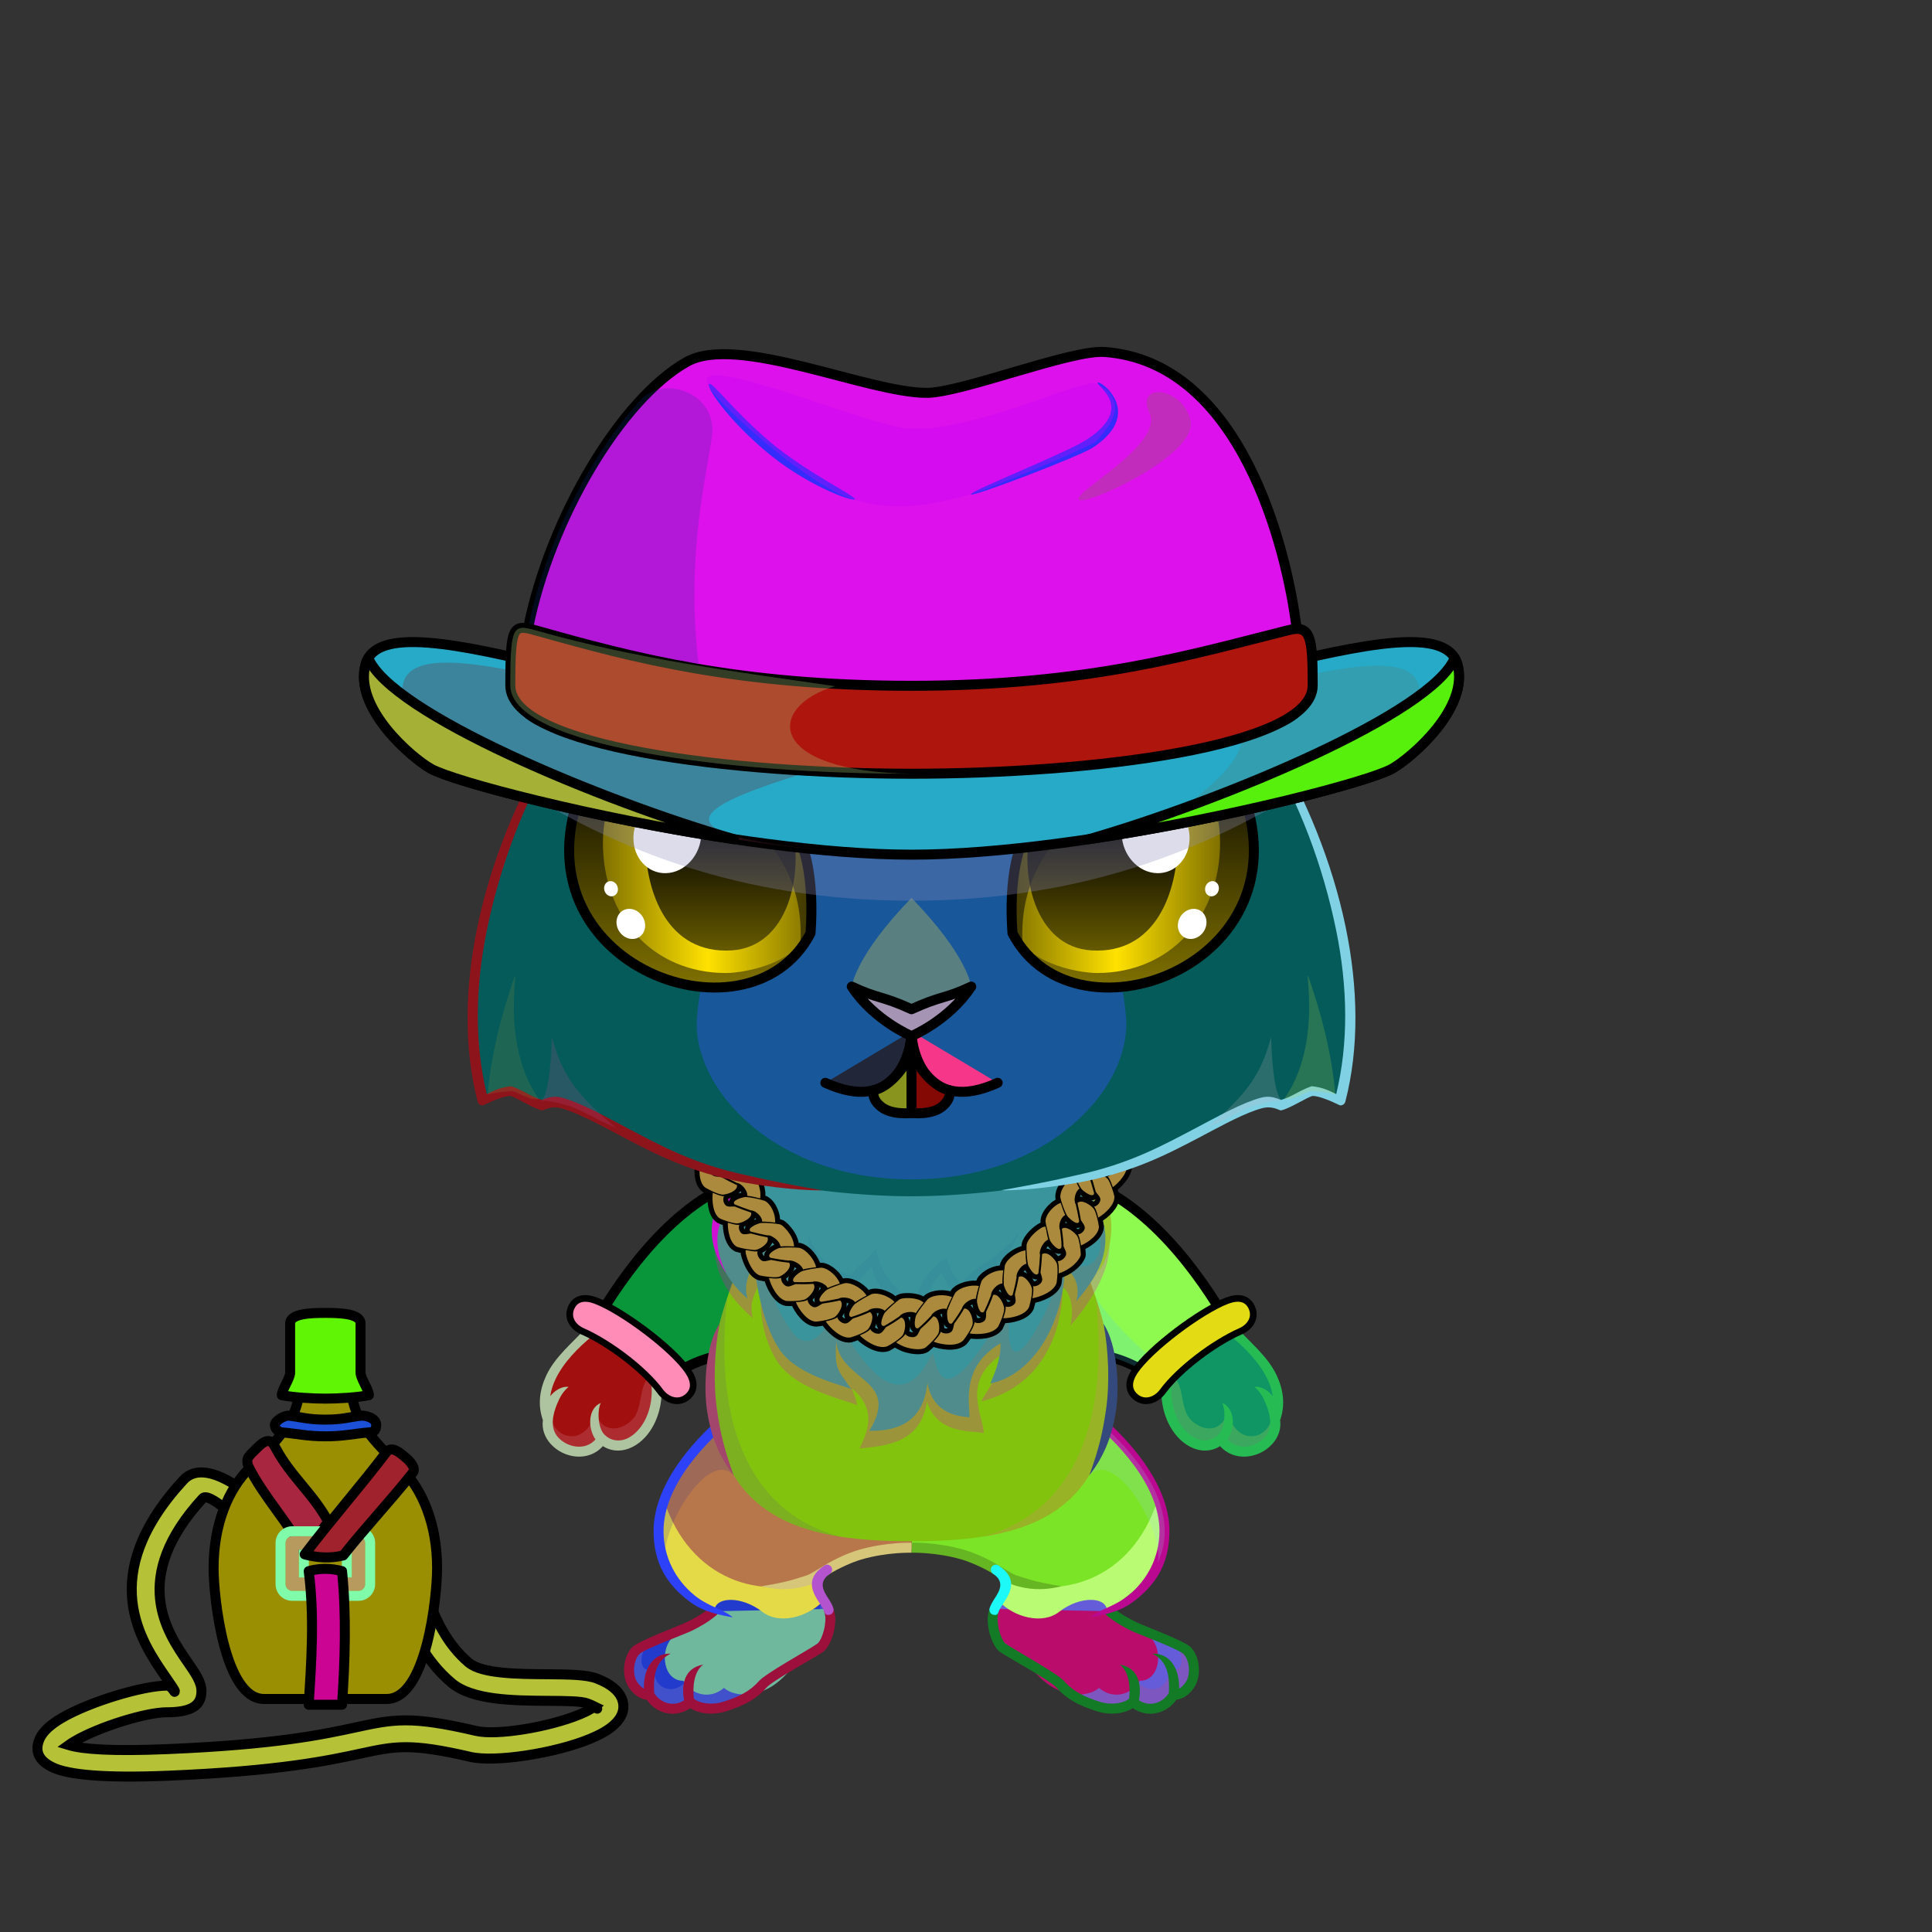 <svg xmlns="http://www.w3.org/2000/svg" xmlns:xlink="http://www.w3.org/1999/xlink" style="shape-rendering:geometricPrecision; text-rendering:geometricPrecision; image-rendering:optimizeQuality; fill-rule:evenodd; clip-rule:evenodd" version="1.1" viewBox="0 0 29000 29000" xml:space="preserve"><rect x="0" y="0" width="29000" height="29000" fill="#333333" stroke="none"/><defs><style type="text/css">.BraceletSteel-Mediumfil57new {fill:url(#BraceletSteel-Mediumid666new);fill-rule:nonzero}
.BraceletSteel-Mediumstr4new {stroke:black;stroke-width:100}
.BraceletSteel-Mediumfil58new {fill:url(#BraceletSteel-Mediumid686new);fill-rule:nonzero}
.NecklaceChainfil224new {fill:url(#NecklaceChainid673new);fill-rule:nonzero}
.NecklaceChainfil223new {fill:black;fill-rule:nonzero}
.NecklaceChainstr0new {stroke:black;stroke-width:150;stroke-linecap:round;stroke-linejoin:round}
.HatFedora-Mediumfil14 {fill:black;fill-opacity:0.302}
.HatFedora-Mediumfil29 {fill:black;fill-opacity:0.2}
.HatFedora-Mediumfil40 {fill:url(#HatFedora-Mediumid9)}
.HatFedora-Mediumfil34 {fill:white;fill-opacity:0.2}
.HatFedora-Mediumfil35 {fill:black;fill-rule:nonzero}
.HatFedora-Mediumfil36 {fill:url(#HatFedora-Mediumid5)}
.HatFedora-Mediumstr1 {stroke:black;stroke-width:150}
.HatFedora-Mediumfil37 {fill:url(#HatFedora-Mediumid21)}
.HatFedora-Mediumstr2 {stroke:black;stroke-width:150;stroke-linecap:round;stroke-linejoin:round}
.HatFedora-Mediumfil38 {fill:url(#HatFedora-Mediumid18)}
.HatFedora-Mediumfil39 {fill:url(#HatFedora-Mediumid25)}
.HatFedora-Mediumfil2 {fill:none}
.AccessoryFlaskWithWaterfil79 {fill:url(#AccessoryFlaskWithWaterid23)}
.AccessoryFlaskWithWaterfil1 {fill:black;fill-opacity:0.2}
.AccessoryFlaskWithWaterfil80 {fill:url(#AccessoryFlaskWithWaterid4)}
.AccessoryFlaskWithWaterfil48 {fill:white;fill-opacity:0.502}
.AccessoryFlaskWithWaterfil82 {fill:url(#AccessoryFlaskWithWaterid30)}
.AccessoryFlaskWithWaterfil15 {fill:black}
.AccessoryFlaskWithWaterfil78 {fill:url(#AccessoryFlaskWithWaterid25)}
.AccessoryFlaskWithWaterstr1 {stroke:black;stroke-width:150}
.AccessoryFlaskWithWaterfil2 {fill:none}
.AccessoryFlaskWithWaterstr4 {stroke:black;stroke-width:150}
.AccessoryFlaskWithWaterstr3 {stroke:black;stroke-width:150;stroke-linecap:round;stroke-linejoin:round}
.AccessoryFlaskWithWaterfil81 {fill:url(#AccessoryFlaskWithWaterid81)}
.AccessoryFlaskWithWaterstr0 {stroke:black;stroke-width:150;stroke-linecap:round;stroke-linejoin:round}
.AccessoryFlaskWithWaterfil83 {fill:url(#AccessoryFlaskWithWaterid79)}
.AccessoryFlaskWithWaterfil84 {fill:url(#AccessoryFlaskWithWaterid16)}
.AccessoryFlaskWithWaterfil85 {fill:url(#AccessoryFlaskWithWaterid13)}
.RightFoot-Rabbit0fil27 {fill:#ffeee4}
    
.RightFoot-Rabbit0fil10 {fill:black;fill-opacity:0.2}
    
.RightFoot-Rabbit0fil0 {fill:none}
    
.RightFoot-Rabbit0fil28 {fill:black;fill-rule:nonzero}
    
.RightLeg-Rabbit0fil31 {fill:url(#RightLeg-Rabbit0id13)}
    
.RightLeg-Rabbit0fil27 {fill:#ffeee4}
    
.RightLeg-Rabbit0fil28 {fill:black;fill-rule:nonzero}
    
.RightLeg-Rabbit0fil10 {fill:black;fill-opacity:0.2}
    
.LeftFoot-Rabbit0fil27 {fill:#ffeee4}
    
.LeftFoot-Rabbit0fil10 {fill:black;fill-opacity:0.2}
    
.LeftFoot-Rabbit0fil0 {fill:none}
    
.LeftFoot-Rabbit0fil28 {fill:black;fill-rule:nonzero}
    
.LeftLeg-Rabbit0fil39 {fill:url(#LeftLeg-Rabbit0id6)}
    
.LeftLeg-Rabbit0fil27 {fill:#ffeee4}
    
.LeftLeg-Rabbit0fil10 {fill:black;fill-opacity:0.2}
    
.LeftLeg-Rabbit0fil28 {fill:black;fill-rule:nonzero}
    
.RightHand-Rabbit1fil46 {fill:url(#RightHand-Rabbit1id27)}
    
.RightHand-Rabbit1fil47 {fill:url(#RightHand-Rabbit1id57)}
    
.RightHand-Rabbit1fil0 {fill:none}
    
.RightHand-Rabbit1str0 {stroke:black;stroke-width:150;stroke-linecap:round;stroke-linejoin:round;stroke-miterlimit:22.926}
    
.RightHand-Rabbit1fil10 {fill:black;fill-opacity:0.2}
    
.RightPaw-Rabbit0fil27 {fill:#ffeee4}
    
.RightPaw-Rabbit0fil10 {fill:black;fill-opacity:0.2}
    
.RightPaw-Rabbit0fil28 {fill:black;fill-rule:nonzero}
    
.LeftHand-Rabbit1fil53 {fill:url(#LeftHand-Rabbit1id172)}
    
.LeftHand-Rabbit1fil10 {fill:black;fill-opacity:0.2}
    
.LeftHand-Rabbit1fil54 {fill:url(#LeftHand-Rabbit1id218)}
    
.LeftHand-Rabbit1fil0 {fill:none}
    
.LeftHand-Rabbit1str0 {stroke:black;stroke-width:150;stroke-linecap:round;stroke-linejoin:round;stroke-miterlimit:22.926}
    
.Body-Rabbit5fil58 {fill:url(#Body-Rabbit5id42)}
    
.Body-Rabbit5fil10 {fill:black;fill-opacity:0.2}
    
.Body-Rabbit5fil28 {fill:black;fill-rule:nonzero}
    
.Body-Rabbit5fil61 {fill:black;fill-opacity:0.259}
    
.Body-Rabbit5fil27 {fill:#ffeee4}
    
.Body-Rabbit5fil62 {fill:black;fill-opacity:0.122}
    
.Body-Rabbit5fil63 {fill:black;fill-rule:nonzero;fill-opacity:0.2}
    
.LeftPaw-Rabbit0fil27 {fill:#ffeee4}
    
.LeftPaw-Rabbit0fil10 {fill:black;fill-opacity:0.2}
    
.LeftPaw-Rabbit0fil28 {fill:black;fill-rule:nonzero}
    
.Head-Rabbit4fil175 {fill:url(#Head-Rabbit4id276)}
    
.Head-Rabbit4fil28 {fill:black;fill-rule:nonzero}
    
.Head-Rabbit4fil10 {fill:black;fill-opacity:0.2}
    
.Head-Rabbit4fil176 {fill:url(#Head-Rabbit4id140)}
    
.Head-Rabbit4fil177 {fill:url(#Head-Rabbit4id191)}
    
.Mouth-Rabbit0fil0 {fill:none}
    
.Mouth-Rabbit0str0 {stroke:black;stroke-width:150;stroke-linecap:round;stroke-linejoin:round;stroke-miterlimit:22.926}
    
.Mouth-Rabbit0fil186 {fill:url(#Mouth-Rabbit0id82)}
    
.Mouth-Rabbit0fil187 {fill:url(#Mouth-Rabbit0id88)}
    
.EyesClosed-Rabbit9fil207 {fill:#cc6556}
    
.EyesClosed-Rabbit9fil10 {fill:black;fill-opacity:0.2}
    
.EyesClosed-Rabbit9fil28 {fill:black;fill-rule:nonzero}
    
.Eyes-Rabbit9fil269 {fill:url(#Eyes-Rabbit9id151)}
    
.Eyes-Rabbit9fil270 {fill:url(#Eyes-Rabbit9id138)}
    
.Eyes-Rabbit9fil271 {fill:url(#Eyes-Rabbit9id209)}
    
.Eyes-Rabbit9fil0 {fill:none}
    
.Eyes-Rabbit9str0 {stroke:black;stroke-width:150;stroke-linecap:round;stroke-linejoin:round;stroke-miterlimit:22.926}
    
.Eyes-Rabbit9fil189 {fill:black;fill-opacity:0.502}
    
.Eyes-Rabbit9fil211 {fill:white}
    
.Eyes-Rabbit9fil272 {fill:url(#Eyes-Rabbit9id148)}
    
.Eyes-Rabbit9fil273 {fill:url(#Eyes-Rabbit9id137)}
    
.Eyes-Rabbit9fil274 {fill:url(#Eyes-Rabbit9id222)}
    
.Moustache-Rabbit0fil0 {fill:none}
    
.Nose-Rabbit0fil320 {fill:url(#Nose-Rabbit0id300)}
    
.Nose-Rabbit0str0 {stroke:black;stroke-width:150;stroke-linecap:round;stroke-linejoin:round;stroke-miterlimit:22.926}
    
</style><linearGradient gradientUnits="userSpaceOnUse" id="BraceletSteel-Mediumid666new" x1="8808.47" x2="10149.2" xlink:href="#BraceletSteel-Mediumid663new" y1="19708.3" y2="20807.9">
  </linearGradient><linearGradient gradientUnits="userSpaceOnUse" id="BraceletSteel-Mediumid686new" x1="18555.4" x2="17214.7" xlink:href="#BraceletSteel-Mediumid663new" y1="19708.3" y2="20807.9">
  </linearGradient><linearGradient gradientUnits="userSpaceOnUse" id="NecklaceChainid673new" x1="13044.2" x2="14365.2" y1="20556.7" y2="16663.2">
   <stop offset="0" style="stop-opacity:1; stop-color:#CC9933"/>
   <stop offset="0.11" style="stop-opacity:1; stop-color:#FFF98F"/>
   <stop offset="0.251" style="stop-opacity:1; stop-color:#FFFFFC"/>
   <stop offset="0.478" style="stop-opacity:1; stop-color:#FFF982"/>
   <stop offset="0.812" style="stop-opacity:1; stop-color:#643200"/>
   <stop offset="1" style="stop-opacity:1; stop-color:#CC9933"/>
  </linearGradient><linearGradient gradientUnits="userSpaceOnUse" id="HatFedora-Mediumid9" x1="7659.63" x2="19704.3" xlink:href="#HatFedora-Mediumid7" y1="10519.2" y2="10519.2">
  </linearGradient><linearGradient gradientUnits="userSpaceOnUse" id="HatFedora-Mediumid5" x1="7309.93" x2="20053.9" xlink:href="#HatFedora-Mediumid3" y1="9314.49" y2="13151.8">
  </linearGradient><linearGradient gradientUnits="userSpaceOnUse" id="HatFedora-Mediumid21" x1="5667.01" x2="10810.5" xlink:href="#HatFedora-Mediumid8" y1="10845" y2="11626.8">
  </linearGradient><linearGradient gradientUnits="userSpaceOnUse" id="HatFedora-Mediumid18" x1="16553.4" x2="21696.8" xlink:href="#HatFedora-Mediumid13" y1="10845" y2="11626.8">
  </linearGradient><linearGradient gradientUnits="userSpaceOnUse" id="HatFedora-Mediumid25" x1="8895.72" x2="18468.2" xlink:href="#HatFedora-Mediumid3" y1="6260.45" y2="10415.4">
  </linearGradient><linearGradient gradientUnits="userSpaceOnUse" id="AccessoryFlaskWithWaterid23" x1="3205.91" x2="6561.17" y1="23126.1" y2="23126.1">
   <stop offset="0" style="stop-opacity:1; stop-color:#865126"/>
   <stop offset="0.149" style="stop-opacity:1; stop-color:#734F25"/>
   <stop offset="0.412" style="stop-opacity:1; stop-color:#4F341B"/>
   <stop offset="0.761" style="stop-opacity:1; stop-color:#BA833C"/>
   <stop offset="1" style="stop-opacity:1; stop-color:#855819"/>
  </linearGradient><linearGradient gradientUnits="userSpaceOnUse" id="AccessoryFlaskWithWaterid4" x1="4230.39" x2="5536.69" y1="20350.8" y2="20350.8">
   <stop offset="0" style="stop-opacity:1; stop-color:#424D4A"/>
   <stop offset="0.259" style="stop-opacity:1; stop-color:#707A78"/>
   <stop offset="0.451" style="stop-opacity:1; stop-color:#4C5654"/>
   <stop offset="0.69" style="stop-opacity:1; stop-color:#DFE9EB"/>
   <stop offset="1" style="stop-opacity:1; stop-color:#A4ADAB"/>
  </linearGradient><linearGradient gradientUnits="userSpaceOnUse" id="AccessoryFlaskWithWaterid30" x1="4716.11" x2="5050.97" y1="23904.1" y2="23034.9">
   <stop offset="0" style="stop-opacity:1; stop-color:#4D4B42"/>
   <stop offset="0.169" style="stop-opacity:1; stop-color:#707A78"/>
   <stop offset="0.341" style="stop-opacity:1; stop-color:#4C5654"/>
   <stop offset="0.569" style="stop-opacity:1; stop-color:#DFE9EB"/>
   <stop offset="1" style="stop-opacity:1; stop-color:#838577"/>
  </linearGradient><linearGradient gradientUnits="userSpaceOnUse" id="AccessoryFlaskWithWaterid25" x1="5672.23" x2="4247.15" y1="27034.1" y2="21734.6">
   <stop offset="0" style="stop-opacity:1; stop-color:#8A7A6E"/>
   <stop offset="0.259" style="stop-opacity:1; stop-color:#413836"/>
   <stop offset="0.651" style="stop-opacity:1; stop-color:#3B3332"/>
   <stop offset="1" style="stop-opacity:1; stop-color:#AB9780"/>
  </linearGradient><linearGradient gradientUnits="userSpaceOnUse" id="AccessoryFlaskWithWaterid81" x1="4549.26" x2="4088.46" y1="23238.9" y2="21722.7">
   <stop offset="0" style="stop-opacity:1; stop-color:#12131C"/>
   <stop offset="0.369" style="stop-opacity:1; stop-color:#3B3332"/>
   <stop offset="1" style="stop-opacity:1; stop-color:#AB9780"/>
  </linearGradient><linearGradient gradientUnits="userSpaceOnUse" id="AccessoryFlaskWithWaterid79" x1="4867.21" x2="5918.47" xlink:href="#AccessoryFlaskWithWaterid16" y1="23175.3" y2="21958.8">
  </linearGradient><linearGradient gradientUnits="userSpaceOnUse" id="AccessoryFlaskWithWaterid13" x1="4125.86" x2="5646.78" xlink:href="#AccessoryFlaskWithWaterid4" y1="21404.4" y2="21404.4">
  </linearGradient><linearGradient gradientUnits="objectBoundingBox" id="RightLeg-Rabbit0id13" x1="50%" x2="50%" xlink:href="#RightLeg-Rabbit0id6" y1="105.828%" y2="0%">
  </linearGradient><linearGradient gradientUnits="objectBoundingBox" id="LeftLeg-Rabbit0id6" x1="50%" x2="50%" y1="105.828%" y2="0%">
   <stop offset="0" style="stop-opacity:1; stop-color:#b3b3b3"/>
   <stop offset="0.439" style="stop-opacity:1; stop-color:#b3b3b3"/>
   <stop offset="1" style="stop-opacity:1; stop-color:#8e8c9a"/>
  </linearGradient><linearGradient gradientUnits="objectBoundingBox" id="RightHand-Rabbit1id27" x1="34.059%" x2="65.941%" xlink:href="#RightHand-Rabbit1id26" y1="2.366%" y2="97.634%">
  </linearGradient><linearGradient gradientUnits="userSpaceOnUse" id="RightHand-Rabbit1id57" x1="16861.81" x2="18547.07" xlink:href="#RightHand-Rabbit1id1" y1="20138.27" y2="18937.39">
  </linearGradient><linearGradient gradientUnits="userSpaceOnUse" id="LeftHand-Rabbit1id172" x1="11799.86" x2="9559.74" xlink:href="#LeftHand-Rabbit1id26" y1="18000.35" y2="20653.66">
  </linearGradient><linearGradient gradientUnits="userSpaceOnUse" id="LeftHand-Rabbit1id218" x1="10935.76" x2="9234.93" xlink:href="#LeftHand-Rabbit1id1" y1="18298.45" y2="19709.66">
  </linearGradient><linearGradient gradientUnits="objectBoundingBox" id="Body-Rabbit5id42" x1="50%" x2="50%" y1="2.16557e-14%" y2="100%">
   <stop offset="0" style="stop-opacity:1; stop-color:#656373"/>
   <stop offset="0.031" style="stop-opacity:1; stop-color:#656373"/>
   <stop offset="0.529" style="stop-opacity:1; stop-color:#8e8c9a"/>
   <stop offset="1" style="stop-opacity:1; stop-color:#b3b3b3"/>
  </linearGradient><linearGradient gradientUnits="userSpaceOnUse" id="Head-Rabbit4id276" x1="13492.39" x2="13492.39" xlink:href="#Head-Rabbit4id42" y1="17956.5" y2="7484.8">
  </linearGradient><linearGradient gradientUnits="userSpaceOnUse" id="Head-Rabbit4id140" x1="16906.18" x2="10457.68" xlink:href="#Head-Rabbit4id53" y1="13637.16" y2="13637.16">
  </linearGradient><linearGradient gradientUnits="userSpaceOnUse" id="Head-Rabbit4id191" x1="14527.06" x2="14527.06" xlink:href="#Head-Rabbit4id42" y1="15241.38" y2="13477.6">
  </linearGradient><linearGradient gradientUnits="userSpaceOnUse" id="Mouth-Rabbit0id82" x1="13394.97" x2="13394.97" xlink:href="#Mouth-Rabbit0id81" y1="15799.54" y2="16710.95">
  </linearGradient><linearGradient gradientUnits="userSpaceOnUse" id="Mouth-Rabbit0id88" x1="13968.9" x2="13968.9" xlink:href="#Mouth-Rabbit0id81" y1="15799.54" y2="16710.95">
  </linearGradient><linearGradient gradientUnits="userSpaceOnUse" id="Eyes-Rabbit9id151" x1="17002.94" x2="17002.94" xlink:href="#Eyes-Rabbit9id41" y1="14820.57" y2="11127.41">
  </linearGradient><linearGradient gradientUnits="userSpaceOnUse" id="Eyes-Rabbit9id138" x1="15183.56" x2="18313.99" xlink:href="#Eyes-Rabbit9id85" y1="12893.71" y2="12893.71">
  </linearGradient><linearGradient gradientUnits="userSpaceOnUse" id="Eyes-Rabbit9id209" x1="16354.73" x2="16354.73" xlink:href="#Eyes-Rabbit9id84" y1="11135.01" y2="14268.61">
  </linearGradient><linearGradient gradientUnits="userSpaceOnUse" id="Eyes-Rabbit9id148" x1="10360.94" x2="10360.94" xlink:href="#Eyes-Rabbit9id41" y1="14820.57" y2="11127.41">
  </linearGradient><linearGradient gradientUnits="userSpaceOnUse" id="Eyes-Rabbit9id137" x1="9049.89" x2="12180.32" xlink:href="#Eyes-Rabbit9id85" y1="12893.71" y2="12893.71">
  </linearGradient><linearGradient gradientUnits="userSpaceOnUse" id="Eyes-Rabbit9id222" x1="10618.61" x2="10618.61" xlink:href="#Eyes-Rabbit9id84" y1="11135.01" y2="14268.61">
  </linearGradient><linearGradient gradientUnits="userSpaceOnUse" id="Nose-Rabbit0id300" x1="12846.46" x2="12948.19" y1="14801.53" y2="15641.16">
   <stop offset="0" style="stop-opacity:1; stop-color:#FFCCCC"/>
   <stop offset="1" style="stop-opacity:1; stop-color:#DB9092"/>
  </linearGradient><linearGradient gradientUnits="userSpaceOnUse" id="BraceletSteel-Mediumid663new" x1="19208.4" x2="16994.4" y1="19855.6" y2="20661.5">
   <stop offset="0" style="stop-opacity:1; stop-color:#424352"/>
   <stop offset="0.11" style="stop-opacity:1; stop-color:#848690"/>
   <stop offset="0.251" style="stop-opacity:1; stop-color:#FFFFFC"/>
   <stop offset="0.471" style="stop-opacity:1; stop-color:#8D8F99"/>
   <stop offset="0.78" style="stop-opacity:1; stop-color:#16171A"/>
   <stop offset="1" style="stop-opacity:1; stop-color:#42444D"/>
  </linearGradient><linearGradient gradientUnits="userSpaceOnUse" id="HatFedora-Mediumid7" x1="8510.55" x2="18853.4" y1="11561.2" y2="11561.2">
   <stop offset="0" style="stop-opacity:1; stop-color:#343434"/>
   <stop offset="0.231" style="stop-opacity:1; stop-color:#2B2B2B"/>
   <stop offset="0.71" style="stop-opacity:1; stop-color:#787878"/>
   <stop offset="1" style="stop-opacity:1; stop-color:#414142"/>
  </linearGradient><linearGradient gradientUnits="userSpaceOnUse" id="HatFedora-Mediumid3" x1="7309.93" x2="20053.9" y1="8514.49" y2="12351.8">
   <stop offset="0" style="stop-opacity:1; stop-color:#573410"/>
   <stop offset="0.478" style="stop-opacity:1; stop-color:#A6794E"/>
   <stop offset="0.769" style="stop-opacity:1; stop-color:#C8A77A"/>
   <stop offset="1" style="stop-opacity:1; stop-color:#A88460"/>
  </linearGradient><linearGradient gradientUnits="userSpaceOnUse" id="HatFedora-Mediumid8" x1="6799.48" x2="11216.2" y1="11840.9" y2="12512.2">
   <stop offset="0" style="stop-opacity:1; stop-color:#805325"/>
   <stop offset="0.769" style="stop-opacity:1; stop-color:#C8A77A"/>
   <stop offset="1" style="stop-opacity:1; stop-color:#A88460"/>
  </linearGradient><linearGradient gradientUnits="userSpaceOnUse" id="HatFedora-Mediumid13" x1="16553.4" x2="21696.8" y1="10045" y2="10826.8">
   <stop offset="0" style="stop-opacity:1; stop-color:#805325"/>
   <stop offset="0.769" style="stop-opacity:1; stop-color:#E8C697"/>
   <stop offset="1" style="stop-opacity:1; stop-color:#B8936E"/>
  </linearGradient><linearGradient gradientUnits="userSpaceOnUse" id="AccessoryFlaskWithWaterid16" x1="4702.91" x2="5106.95" y1="25411.2" y2="23727">
   <stop offset="0" style="stop-opacity:1; stop-color:#5B5C63"/>
   <stop offset="0.51" style="stop-opacity:1; stop-color:#665E59"/>
   <stop offset="1" style="stop-opacity:1; stop-color:#AB9B89"/>
  </linearGradient><linearGradient gradientUnits="objectBoundingBox" id="RightLeg-Rabbit0id6" x1="50%" x2="50%" y1="105.828%" y2="0%">
   <stop offset="0" style="stop-opacity:1; stop-color:#b3b3b3"/>
   <stop offset="0.439" style="stop-opacity:1; stop-color:#b3b3b3"/>
   <stop offset="1" style="stop-opacity:1; stop-color:#8e8c9a"/>
  </linearGradient><linearGradient gradientUnits="userSpaceOnUse" id="RightHand-Rabbit1id26" x1="16087.42" x2="17274.71" y1="17785.04" y2="20860.85">
   <stop offset="0" style="stop-opacity:1; stop-color:#656373"/>
   <stop offset="0.878" style="stop-opacity:1; stop-color:#8e8c9a"/>
   <stop offset="1" style="stop-opacity:1; stop-color:#8e8c9a"/>
  </linearGradient><linearGradient gradientUnits="userSpaceOnUse" id="RightHand-Rabbit1id1" x1="13681.94" x2="13681.94" y1="17582.76" y2="9785.49">
   <stop offset="0" style="stop-opacity:1; stop-color:#cc6556"/>
   <stop offset="1" style="stop-opacity:1; stop-color:#f28d7e"/>
  </linearGradient><linearGradient gradientUnits="userSpaceOnUse" id="LeftHand-Rabbit1id26" x1="16087.42" x2="17274.71" y1="17785.04" y2="20860.85">
   <stop offset="0" style="stop-opacity:1; stop-color:#656373"/>
   <stop offset="0.878" style="stop-opacity:1; stop-color:#8e8c9a"/>
   <stop offset="1" style="stop-opacity:1; stop-color:#8e8c9a"/>
  </linearGradient><linearGradient gradientUnits="userSpaceOnUse" id="LeftHand-Rabbit1id1" x1="13681.94" x2="13681.94" y1="17582.76" y2="9785.49">
   <stop offset="0" style="stop-opacity:1; stop-color:#cc6556"/>
   <stop offset="1" style="stop-opacity:1; stop-color:#f28d7e"/>
  </linearGradient><linearGradient gradientUnits="objectBoundingBox" id="Head-Rabbit4id42" x1="50%" x2="50%" y1="2.16557e-14%" y2="100%">
   <stop offset="0" style="stop-opacity:1; stop-color:#656373"/>
   <stop offset="0.031" style="stop-opacity:1; stop-color:#656373"/>
   <stop offset="0.529" style="stop-opacity:1; stop-color:#8e8c9a"/>
   <stop offset="1" style="stop-opacity:1; stop-color:#b3b3b3"/>
  </linearGradient><linearGradient gradientUnits="userSpaceOnUse" id="Head-Rabbit4id53" x1="13681.92" x2="13681.92" y1="22716.29" y2="18527.08">
   <stop offset="0" style="stop-opacity:1; stop-color:#ffeee4"/>
   <stop offset="0.651" style="stop-opacity:1; stop-color:#ffeee4"/>
   <stop offset="1" style="stop-opacity:1; stop-color:#f2dacb"/>
  </linearGradient><linearGradient gradientUnits="userSpaceOnUse" id="Mouth-Rabbit0id81" x1="13402.39" x2="13402.39" y1="15588.37" y2="16582.43">
   <stop offset="0" style="stop-opacity:1; stop-color:#D6D6D6"/>
   <stop offset="0.6" style="stop-opacity:1; stop-color:white"/>
   <stop offset="1" style="stop-opacity:1; stop-color:#ffeee4"/>
  </linearGradient><linearGradient gradientUnits="userSpaceOnUse" id="Eyes-Rabbit9id41" x1="17102.45" x2="17102.45" y1="15038.45" y2="11047.09">
   <stop offset="0" style="stop-opacity:1; stop-color:#807100"/>
   <stop offset="1" style="stop-opacity:1; stop-color:black"/>
  </linearGradient><linearGradient gradientUnits="userSpaceOnUse" id="Eyes-Rabbit9id85" x1="8896.68" x2="12138.14" y1="13030.37" y2="13030.37">
   <stop offset="0" style="stop-opacity:1; stop-color:#807100"/>
   <stop offset="0.502" style="stop-opacity:1; stop-color:#ffe200"/>
   <stop offset="1" style="stop-opacity:1; stop-color:#807100"/>
  </linearGradient><linearGradient gradientUnits="userSpaceOnUse" id="Eyes-Rabbit9id84" x1="16563.56" x2="16563.56" y1="11311.33" y2="14277.21">
   <stop offset="0" style="stop-opacity:1; stop-color:black"/>
   <stop offset="0.4" style="stop-opacity:1; stop-color:black"/>
   <stop offset="1" style="stop-opacity:1; stop-color:#665a00"/>
  </linearGradient></defs><g id="RightFoot-Rabbit0">
  <path class="RightFoot-Rabbit0fil27" d="M17611.19 25439.21c-123.56,214.04 -403.48,285.33 -610.7,105.88 -70.65,70.23 -293.11,185.78 -526.32,65.76 -538.29,-277.03 -1055.04,-639.06 -1398.31,-887.33 -220.49,-159.46 -188.05,-525.91 -70.64,-700.58 363.68,340.29 782.66,-165.21 1075.55,-247.93 373.84,-101.68 736.94,157.82 534.63,412.54 198.78,95.76 1024.55,447.2 1177.27,620.9 168.78,191.95 120.75,630.76 -181.48,630.76z" style="fill:#645cd8"/>
  <path class="RightFoot-Rabbit0fil10" d="M17619.89 25467.81c-123.56,214.04 -392.89,285.33 -600.11,105.88 -263.27,261.71 -916.66,-12.43 -1207.68,-387.7 -314.79,-217.24 -676.79,-421.62 -795.64,-500.03 -156.12,-103 -53.19,-398.33 -20.96,-584.15 17.85,-13.98 36.32,-26.67 55.45,-37.83 -59.89,533.31 1968.85,1766.03 1957.44,1098.35 213.34,341.57 585.05,186.16 533.82,-150.27 126.71,133.91 271.29,-14.39 142.78,-274 182.48,62.12 215.54,288.03 209.67,440.56 -17.28,153.49 -106.7,289.19 -274.77,289.19z" style="fill:#e93d5d"/>
  <path class="RightFoot-Rabbit0fil0" d="M16655.48 24185.7c277.12,231.33 479.91,239.56 632.6,413.23 168.75,191.92 120.75,630.76 -181.48,630.76 -123.56,214.04 -403.48,285.33 -610.7,105.88 -70.65,70.23 -276.53,145.76 -526.32,65.76 -409.3,-131.08 -519.97,-488.94 -871.1,-725.96 -156.04,-105.33 -138.82,-331.38 -109.24,-523.93" style="fill:#ba0c6b"/>
  <path class="RightFoot-Rabbit0fil28" d="M16703.53 24128.28c-32.23,14.49 -151.74,68.29 -96.1,114.84 143.13,119.49 265.97,181.45 373.06,235.47 99.11,49.99 720.41,275.03 788.45,352.42 80.91,92.01 97.3,255.88 55.21,369.54 -18.07,48.79 -77.99,123.14 -125.37,147 7.55,-268.78 -114.77,-534.12 -402.24,-526.25 186.74,95.17 268.32,253.8 247.69,592.25 -49.04,79.15 -127.69,137.43 -219.87,155.2 -79.73,15.37 -160.2,-1.74 -228.24,-45.5 38.29,-218.05 10.29,-483.64 -289.14,-537.54 139.24,98.32 162.69,330.02 141.92,510.69 -31.45,29.61 -97.92,60.43 -188.69,71.77 -74.89,9.35 -163.69,4.41 -259.78,-26.36 -221.4,-70.9 -389.39,-150.77 -526.67,-306.64 -103.47,-117.46 -723.13,-457.1 -875.28,-559.8 -56.89,-38.4 -106.48,-200.43 -115.52,-274.13 -5.91,-48.16 -12.39,-90.93 -7.5,-133.2 3.75,-32.35 5.98,-48.97 23.54,-102.83 14.63,-97.52 -109.65,-115.23 -144.78,-21.39 -12.89,39.53 -20.74,74.23 -25.45,109.36 -7,52.14 -2.13,105.01 5.37,166.22 13.96,113.78 81.43,313.29 180.56,380.19 136.05,91.83 749.3,424.19 846.56,534.6 151.08,171.53 332.23,266.34 593.47,350 119.65,38.32 230.28,44.46 323.64,32.8 92.59,-11.56 170.46,-41.41 225.37,-75.73 103.09,69.99 225.69,98.3 348.74,74.57 124.29,-23.96 233.03,-98.13 304.52,-201.86 136.16,-15.63 261.32,-136.4 307.77,-261.86 61.19,-165.25 34.13,-386.54 -83.33,-520.12 -86.71,-98.62 -720.16,-329.8 -833.57,-387 -99.73,-50.31 -214.13,-108.01 -344.34,-216.71z" style="fill:#137a26"/>
 </g><g id="LeftFoot-Rabbit0">
  <path class="LeftFoot-Rabbit0fil27" d="M9752.69 25439.21c123.56,214.04 403.48,285.33 610.7,105.88 70.65,70.23 276.53,145.75 526.32,65.76 409.29,-131.08 1021.6,-618.6 1364.87,-866.87 220.49,-159.46 204.8,-507.21 104.08,-721.04 -363.68,340.29 -782.66,-165.21 -1075.55,-247.93 -373.84,-101.68 -736.94,157.82 -534.63,412.54 -198.78,95.76 -1024.55,447.2 -1177.27,620.9 -168.78,191.95 -120.75,630.76 181.48,630.76z" style="fill:#223bcc"/>
  <path class="LeftFoot-Rabbit0fil10" d="M9743.99 25467.81c123.56,214.04 392.89,285.33 600.11,105.88 263.27,261.71 916.66,-12.43 1207.68,-387.7 314.79,-217.24 676.79,-421.62 795.64,-500.03 156.12,-103 53.19,-398.33 20.96,-584.15 -17.85,-13.98 -36.32,-26.67 -55.45,-37.83 59.89,533.31 -1968.85,1766.03 -1957.44,1098.35 -213.34,341.57 -585.05,186.16 -533.82,-150.27 -126.71,133.91 -271.29,-14.39 -142.78,-274 -182.48,62.12 -215.54,288.03 -209.67,440.56 17.28,153.49 106.7,289.19 274.77,289.19z" style="fill:#c2a9cb"/>
  <path class="LeftFoot-Rabbit0fil0" d="M10708.4 24185.7c-277.12,231.33 -479.91,239.56 -632.6,413.23 -168.75,191.92 -120.75,630.76 181.48,630.76 123.56,214.04 403.48,285.33 610.7,105.88 70.65,70.23 276.53,145.76 526.32,65.76 409.3,-131.08 519.97,-488.94 871.1,-725.96 156.04,-105.33 138.82,-331.38 109.24,-523.93" style="fill:#6fb89e"/>
  <path class="LeftFoot-Rabbit0fil28" d="M10660.35 24128.28c32.23,14.49 151.74,68.29 96.1,114.84 -143.13,119.49 -265.97,181.45 -373.06,235.47 -99.11,49.99 -720.41,275.03 -788.45,352.42 -80.91,92.01 -97.3,255.88 -55.21,369.54 18.07,48.79 77.99,123.14 125.37,147 -7.55,-268.78 114.77,-534.12 402.24,-526.25 -186.74,95.17 -268.32,253.8 -247.69,592.25 49.04,79.15 127.69,137.43 219.87,155.2 79.73,15.37 160.2,-1.74 228.24,-45.5 -38.29,-218.05 -10.29,-483.64 289.14,-537.54 -139.24,98.32 -162.69,330.02 -141.92,510.69 31.45,29.61 97.92,60.43 188.69,71.77 74.89,9.35 163.69,4.41 259.78,-26.36 221.4,-70.9 389.39,-150.77 526.67,-306.64 103.47,-117.46 723.13,-457.1 875.28,-559.8 56.89,-38.4 106.48,-200.43 115.52,-274.13 5.91,-48.16 12.39,-90.93 7.5,-133.2 -3.75,-32.35 -5.98,-48.97 -23.54,-102.83 -14.63,-97.52 109.65,-115.23 144.78,-21.39 12.89,39.53 20.74,74.23 25.45,109.36 7,52.14 2.13,105.01 -5.37,166.22 -13.96,113.78 -81.43,313.29 -180.56,380.19 -136.05,91.83 -749.3,424.19 -846.56,534.6 -151.08,171.53 -332.23,266.34 -593.47,350 -119.65,38.32 -230.28,44.46 -323.64,32.8 -92.59,-11.56 -170.46,-41.41 -225.37,-75.73 -103.09,69.99 -225.69,98.3 -348.74,74.57 -124.29,-23.96 -233.03,-98.13 -304.52,-201.86 -136.16,-15.63 -261.32,-136.4 -307.77,-261.86 -61.19,-165.25 -34.13,-386.54 83.33,-520.12 86.71,-98.62 720.16,-329.8 833.57,-387 99.73,-50.31 214.13,-108.01 344.34,-216.71z" style="fill:#9d103b"/>
 </g><g id="RightLeg-Rabbit0">
  <path class="RightLeg-Rabbit0fil31" d="M13681.96 23259.3c350.13,0 1187.7,54.85 1405.45,467.27 87.55,165.82 -151.71,216.56 -84.09,308.83 214.87,221.86 637.04,349.26 895.5,148.38 312.37,-242.78 712.13,-231.34 719.72,-12.18 370.09,-264.31 864.16,-647.7 865.47,-1092.28 2.53,-860.67 -851.23,-1651.69 -1153.94,-1891.1 -621.48,859.57 -1470.39,1269.07 -2648.11,1328.08l0 743z" style="fill:#7be426"/>
  <path class="RightLeg-Rabbit0fil27" d="M15041.74 23686.98c95.88,103.18 -23.84,202.94 -38.42,358.42 214.87,221.86 637.05,349.26 895.5,148.38 312.37,-242.77 712.13,-231.34 719.72,-12.18 500.6,-357.52 1118.93,-754.49 755.85,-1660.39 -386.13,1194.45 -1463.35,1524.06 -2332.65,1165.77z" style="fill:#b9fc73"/>
  <path class="RightLeg-Rabbit0fil28" d="M16285.67 21248.32c474.85,376.94 1120.37,1042.59 1118.33,1735.75 -1.13,388.03 -178.15,727.78 -465.88,963.66 -200.45,164.33 -440.69,212.09 -574.07,330.27 171.14,-34.1 422.55,-72.82 630.16,-223.79 362.58,-263.67 557.8,-589.45 559.21,-1070.14 2.19,-736.68 -664.8,-1449.29 -1177.06,-1854.44l-46.29 58.59 -44.38 60.1 -0.02 0z" style="fill:#ba0890"/>
  <path class="RightLeg-Rabbit0fil10" d="M17375.94 23464.04c67.26,-148.73 106.69,-305.87 107.15,-464.07 2.29,-775.51 -724.56,-1425.03 -1053.4,-1726.35l-157.05 727.06c26.43,47.89 52.85,95.78 79.28,143.67 387.48,-413.26 1131.08,852.41 1024.02,1319.69z" style="fill:#9bd7e9"/>
  <path class="RightLeg-Rabbit0fil28" d="M13681.96 23156.77c0,53.89 0,70.23 0,150.29 1.05,-0.09 369.66,-11.33 754.66,102.19 128.96,38.03 326.86,124.14 481.95,220.11 121.28,75.04 227.25,140.61 294.6,161.31 67.97,20.91 336.72,117.86 720.21,19.22 -408.62,-65.2 -515.39,-112.7 -675.71,-162 -47.86,-14.71 -146.31,-75.63 -259,-145.36 -162.97,-100.83 -370.1,-192.66 -519.34,-236.67 -413.86,-122.04 -796.24,-109.25 -797.37,-109.09z" style="fill:#66b523"/>
  <path class="RightLeg-Rabbit0fil28" d="M14852.37 24149.58c-6.63,40.77 19.98,82.54 60.75,89.17 40.77,6.63 59.9,0.68 77.73,-47.56 3.27,-19.88 35.74,-71.71 63.2,-114.07 105.22,-162.3 243.27,-375.23 -65.46,-578.32 -34.46,-22.65 -80.77,-13.08 -103.42,21.38 -22.65,34.46 -13.08,80.77 21.38,103.42 184.59,121.43 92.39,263.67 22.1,372.08 -36.56,56.4 -63.62,104.09 -76.28,153.9z" style="fill:#1df9f6"/>
 </g><g id="LeftLeg-Rabbit0">
  <path class="LeftLeg-Rabbit0fil39" d="M13681.92 23259.3c-350.13,0 -1187.72,54.86 -1405.45,467.27 -87.54,165.8 123.6,236.81 55.98,329.08 -214.87,221.86 -622.19,269.45 -880.62,68.6 -312.34,-242.75 -743.45,-195.49 -751.04,23.67 -453.63,-190.83 -819.62,-624.03 -820.92,-1068.6 -2.52,-860.66 851.23,-1651.69 1153.94,-1891.1 621.48,859.57 1470.39,1269.07 2648.11,1328.08l0 743z" style="fill:#b8764b"/>
  <path class="LeftLeg-Rabbit0fil27" d="M12299.44 23686.98c-95.88,103.18 23.84,202.94 38.42,358.42 -214.87,221.86 -637.05,349.26 -895.5,148.38 -312.37,-242.77 -712.13,-231.34 -719.72,-12.18 -500.6,-357.52 -1118.93,-754.49 -755.85,-1660.39 386.13,1194.45 1463.35,1524.06 2332.65,1165.77z" style="fill:#e4da48"/>
  <path class="LeftLeg-Rabbit0fil10" d="M9987.94 23464.04c-67.26,-148.73 -106.69,-305.87 -107.15,-464.07 -2.29,-775.51 724.56,-1425.03 1053.4,-1726.35l157.05 727.06c-26.43,47.89 -52.85,95.78 -79.28,143.67 -387.48,-413.26 -1131.08,852.41 -1024.02,1319.69z" style="fill:#3e378f"/>
  <path class="LeftLeg-Rabbit0fil28" d="M13681.96 23156.77c0,53.89 0,70.23 0,150.29 -1.05,-0.09 -369.7,-11.33 -754.7,102.19 -128.96,38.03 -326.86,124.14 -481.95,220.11 -121.28,75.04 -227.25,140.61 -294.6,161.31 -67.97,20.91 -336.72,117.86 -720.21,19.22 408.62,-65.2 515.39,-112.7 675.71,-162 47.86,-14.71 146.31,-75.63 259,-145.36 162.97,-100.83 370.1,-192.66 519.34,-236.67 413.86,-122.04 796.28,-109.25 797.41,-109.09z" style="fill:#d5c679"/>
  <path class="LeftLeg-Rabbit0fil28" d="M12511.51 24149.58c6.63,40.77 -19.98,82.54 -60.75,89.17 -40.77,6.63 -59.9,0.68 -77.73,-47.56 -3.27,-19.88 -35.74,-71.71 -63.2,-114.07 -105.22,-162.3 -243.27,-375.23 65.46,-578.32 34.46,-22.65 80.77,-13.08 103.42,21.38 22.65,34.46 13.08,80.77 -21.38,103.42 -184.59,121.43 -92.39,263.67 -22.1,372.08 36.56,56.4 63.62,104.09 76.28,153.9z" style="fill:#b353ce"/>
  <path class="LeftLeg-Rabbit0fil28" d="M11078.21 21248.32c-474.85,376.94 -1120.37,1042.59 -1118.33,1735.75 1.13,388.03 178.15,727.78 465.88,963.66 200.45,164.33 440.69,212.09 574.07,330.27 -171.14,-34.1 -422.55,-72.82 -630.16,-223.79 -362.58,-263.67 -557.8,-589.45 -559.21,-1070.14 -2.19,-736.68 664.8,-1449.29 1177.06,-1854.44l46.29 58.59 44.38 60.1 0.02 0z" style="fill:#2d41f8"/>
 </g><g id="RightHand-Rabbit1">
  <animateTransform additive="sum" attributeName="transform" dur="10" repeatCount="indefinite" type="translate" values="0;0 200;0;0 200;0;0 200;0;0 200;0"/>
  <path class="RightHand-Rabbit1fil46" d="M16231.2 17708.66c1006.56,345.42 1818.61,1401.79 2256.58,2165.43 288.88,503.69 -636.05,1265.03 -911.19,1013.52 -627.05,-573.17 -1208.37,-619.78 -1688.45,-542.15 -741.88,119.97 -1352.69,-1920.87 -930.81,-2545.29 421.91,-21.63 933.51,-40.49 1273.87,-91.51z" style="fill:#9eb7b6"/>
  <path class="RightHand-Rabbit1fil47" d="M17028.17 18152.09c111.8,-6.86 782.72,793.91 801.05,817.23 342.71,435.99 536.96,756.1 645.66,989.24 124.69,267.42 -149.87,645.77 -892.67,965.06 0,0 -350.03,-367.59 -502.36,-392.98 -135.9,-245.3 -9.34,-526.52 89.03,-693.94 407.29,-693.11 -600.95,-1292.58 -140.71,-1684.61z" style="fill:#938db8"/>
  <path class="RightHand-Rabbit1fil0 RightHand-Rabbit1str0" d="M16476.95 20332.96c340.18,46.54 711.15,199.54 1099.64,554.65 275.13,251.49 1152.89,-508.63 864.02,-1012.31 -437.96,-763.63 -1202.86,-1821.23 -2209.41,-2166.64 -90.05,-30.9 -171.83,-58.83 -246.03,-84.05" style="fill:#8ef94f"/>
  <path class="RightHand-Rabbit1fil10" d="M17511.96 20830.3c-602.27,-518.8 -1160.28,-559.8 -1623.82,-484.84 -171.07,27.66 -335.13,-59.69 -481.2,-217.95 -325.13,-471.76 752.73,-1097.7 1038.62,-655.88 261.31,403.84 734.1,847.76 1111.39,1126.01 -1.79,93.3 16.27,193.39 -44.96,232.66l0 -0.01 -0.03 0.01z" style="fill:#41d8f8"/>
 </g><g id="LeftHand-Rabbit1">
   <animateTransform additive="sum" attributeName="transform" dur="10" repeatCount="indefinite" type="translate" values="0;0 200;0;0 200;0;0 200;0;0 200;0"/>
  <path class="LeftHand-Rabbit1fil53" d="M11132.64 17708.66c-1006.56,345.42 -1818.61,1401.79 -2256.58,2165.43 -288.88,503.69 636.05,1265.03 911.19,1013.52 627.05,-573.17 1208.37,-619.78 1688.45,-542.15 741.88,119.97 1352.69,-1920.87 930.81,-2545.29 -421.91,-21.63 -933.51,-40.49 -1273.87,-91.51z" style="fill:#72bcef"/>
  <path class="LeftHand-Rabbit1fil10" d="M9851.88 20830.3c602.27,-518.8 1160.28,-559.8 1623.82,-484.84 171.07,27.66 335.13,-59.69 481.2,-217.95 325.13,-471.76 -752.73,-1097.7 -1038.62,-655.88 -261.31,403.84 -734.1,847.76 -1111.39,1126.01 1.79,93.3 -16.27,193.39 44.96,232.66l0 -0.01 0.03 0.01z" style="fill:#09911d"/>
  <path class="LeftHand-Rabbit1fil54" d="M10630.29 17947.94c-375.61,194.99 -1369.45,1243.79 -1493.81,1643.06 513.81,-527.87 1096,-113.05 1499.88,-409.59 300.29,-220.47 350.79,-949.23 -6.07,-1233.47z" style="fill:#4c40ee"/>
  <path class="LeftHand-Rabbit1fil0 LeftHand-Rabbit1str0" d="M10886.89 20332.96c-340.18,46.54 -711.15,199.54 -1099.64,554.65 -275.13,251.49 -1152.89,-508.63 -864.02,-1012.31 437.96,-763.63 1202.86,-1821.23 2209.41,-2166.64 90.05,-30.9 171.83,-58.83 246.03,-84.05" style="fill:#09963a"/>
 </g><g id="Body-Rabbit5">
   <animateTransform additive="sum" attributeName="transform" dur="10" repeatCount="indefinite" type="translate" values="0;0 200;0;0 200;0;0 200;0;0 200;0"/>
  <path class="Body-Rabbit5fil58" d="M13681.92 23134.87c-1547.89,0 -2751.5,-290.59 -2992.7,-1955.85 -146.87,-1014.04 390.42,-2286.86 991,-3419.88 634.24,80.29 1288.94,123.26 2001.7,142.31 712.76,-19.05 1367.46,-62.02 2001.7,-142.31 600.58,1133.02 1137.87,2405.84 991,3419.88 -241.2,1665.26 -1444.81,1955.85 -2992.7,1955.85z" style="fill:#82c40d"/>
  <path class="Body-Rabbit5fil10" d="M12620.51 23067.29c-1015.93,-155.83 -1748.88,-628.88 -1931.29,-1888.27 -75.17,-519 28.96,-1105.79 228.98,-1706.93 -223.57,2000.42 401.77,3257.02 1702.31,3595.2z" style="fill:#6c6174"/>
  <path class="Body-Rabbit5fil28" d="M11011.96 22144.35c-249.8,-320.87 -347.52,-640.99 -396.86,-954.78 -59.27,-376.93 -23.8,-997.6 184.1,-1319.31 -78.5,420.39 -93.5,905.22 -35.86,1298.21 50,340.9 103.32,571.56 248.62,975.88z" style="fill:#a2476b"/>
  <path class="Body-Rabbit5fil10" d="M14743.33 23067.29c1015.93,-155.83 1748.88,-628.88 1931.29,-1888.27 75.17,-519 -28.96,-1105.79 -228.98,-1706.93 223.57,2000.42 -401.77,3257.02 -1702.31,3595.2z" style="fill:#f1748d"/>
  <path class="Body-Rabbit5fil28" d="M16351.92 22144.35c249.8,-320.87 347.52,-640.99 396.86,-954.78 59.27,-376.93 23.8,-997.6 -184.1,-1319.31 78.5,420.39 93.5,905.22 35.86,1298.21 -50,340.9 -103.32,571.56 -248.62,975.88z" style="fill:#34497c"/>
  <path class="Body-Rabbit5fil61" d="M12901.47 21742.01c194.19,-380.09 189.19,-648.3 -113.38,-900.31 30.7,97.54 68.58,159.13 76.29,256.99 -2.92,-50.03 -924.37,-199 -1214.43,-688.92 -308.44,-520.97 -218.79,-1046.65 -234.45,-1216.63 -42.67,188.1 -187.74,315.73 -114.95,593.22 -1098.6,-941.02 -379.17,-1958.47 222.78,-2089.73 178.26,-38.87 350.86,-37.61 491.39,26.49 358.03,163.3 837.03,1092.72 822.79,1295.59 142.42,-32.83 307.82,-219.49 357.94,-474.5 14.57,343.5 -16.6,619.31 509.58,836.38 -39.09,-406.37 216.88,-583.56 423.57,-633.58 73.66,262.56 174.01,398.3 317.72,397.25 94.55,-658.59 829.87,-1438.38 1242.14,-1375.98 879.32,133.1 1456.18,880.79 376.14,2133.66 98.61,-398.44 -108.5,-619.56 -110.98,-555.62 -40.79,1051.72 -621.41,1544.87 -1221.18,1687.23 41.02,-115.57 287.52,-377.28 283,-688.93 -593.89,409.4 -248.87,904.25 -249.12,1173.67 -64.59,-59.7 -685.76,60.91 -852.29,-477.87 -96.82,613.4 -587.9,660.55 -1012.56,701.59z" style="fill:#e50eba"/>
  <path class="Body-Rabbit5fil27" d="M13049.62 21476.83c479.31,-787.81 -437.29,-728.86 -497.86,-1343.3 -23.3,425.68 12.13,407.6 230.61,725.35 -2.93,-42 -778.82,-173.72 -1068.92,-585.14 -308.48,-437.44 -382.82,-1203.18 -398.5,-1345.9 -42.66,157.91 -166.57,331.75 -93.78,564.74 -813.21,-689.36 -557.9,-1840.74 518.02,-1916.74 652.77,-45.46 3127.31,-36.71 3893.11,27.16 1121.81,93.38 1307.48,1050.47 522.25,1928.88 98.61,-334.55 -169.3,-525.21 -171.78,-471.48 -40.83,883.08 -518.27,1586.49 -1118.04,1706.04 41.02,-97.06 158.82,-341.13 154.3,-602.81 -593.89,343.77 -466.6,884.63 -466.87,1110.87 -116.01,-16.54 -541.03,-17.57 -631.84,-519.44 -57.21,568.3 -415.06,728.93 -870.7,721.77z" style="fill:#3a949c"/>
  <path class="Body-Rabbit5fil62" d="M13049.62 21476.83c479.31,-787.81 -437.29,-728.86 -497.86,-1343.3 -23.3,425.68 12.13,407.6 230.61,725.35 -2.93,-42 -778.82,-173.72 -1068.92,-585.14 -308.48,-437.44 -382.82,-1203.18 -398.5,-1345.9 -42.66,157.91 -166.57,331.75 -93.78,564.74 -704.24,-596.98 -606.99,-1540.3 130.45,-1831.8 -37.1,75.11 -82.95,76.24 -82.95,76.24 0,0 -409.08,361.14 -235.06,896 174.02,534.86 691.01,-330.17 532.26,-4.73 -158.75,325.44 3.3,924.48 320.8,1358.39 317.5,433.91 618.45,-259.19 618.45,-259.19 300.33,469.95 941.36,1737.29 1487.33,587.8 86.59,73.85 62.82,1196.35 1182.6,-807.91 -69.07,430.28 -93.61,1354.56 468.03,283.61 241.79,-461.06 280.47,-719.68 174.63,-952.51 -105.84,-232.83 329.69,362.15 597.96,100.54 268.27,-261.61 -43.85,-853.8 -291.94,-1136.77 -248.09,-282.97 -53.39,-67.7 -67.54,-95.95 582.39,246.33 925.55,900.23 98.36,1825.58 98.61,-334.55 -169.3,-525.21 -171.78,-471.48 -40.83,883.08 -518.27,1586.49 -1118.04,1706.04 41.02,-97.06 158.82,-341.13 154.3,-602.81 -593.89,343.77 -466.6,884.63 -466.87,1110.87 -116.01,-16.54 -541.03,-17.57 -631.84,-519.44 -57.21,568.3 -415.06,728.93 -870.7,721.77z" style="fill:#f8571c"/>
  <path class="Body-Rabbit5fil28" d="M11143.99 17655.45c33.65,-23.94 80.36,-16.07 104.3,17.58 23.94,33.65 16.07,80.36 -17.58,104.3 -0.81,0.57 -117.07,81.15 -227.21,227.53 -318.82,423.73 -273.93,743.99 -103.49,1108.65 -218.78,-333.98 -342.43,-759.44 -23.03,-1188.99 128.61,-172.97 266.06,-268.4 267.01,-269.07z" style="fill:#d011d4"/>
  <path class="Body-Rabbit5fil28" d="M16186.38 17768.72c-33.17,-24.75 -39.99,-71.71 -15.24,-104.88 24.75,-33.17 71.71,-39.99 104.88,-15.24 1.07,0.8 188.88,138.25 320.81,381.83 180.66,333.52 40.29,912.81 -122.79,1063.3 14.74,-59.45 263.85,-476.56 -7.02,-987.92 -113.91,-215.06 -279.7,-336.39 -280.64,-337.09z" style="fill:#9bc42c"/>
  <path class="Body-Rabbit5fil63" d="M12130.47 18530.2c172.28,475.57 509.35,577.96 630.71,606.02 130.42,-149.8 298.72,-272.5 387.23,-383.77 47.04,215.13 191.54,599.61 596.61,767.39 5.1,-148.6 189.97,-475.34 461.59,-643.33 67.81,222.42 136.75,295.75 225.23,392.1 170.82,-257.33 592.6,-395.39 868.68,-775 -161.26,488.19 -818.69,854.17 -814.82,983.21 -30.9,19.47 -255.46,-124.28 -349.18,-369.86 -238.71,248.38 -268.57,548.77 -197.42,598.21 -549.06,25.53 -778.02,-394.38 -856.53,-687.91 -72.05,81.98 -162.72,172.22 -253.37,293.66 -24.29,-19.03 -688.09,-44.77 -698.73,-780.72z" style="fill:#317d9d"/>
 </g><g id="RightPaw-Rabbit0">
  <animateTransform additive="sum" attributeName="transform" dur="10" repeatCount="indefinite" type="translate" values="0;0 200;0;0 200;0;0 200;0;0 200;0"/>
  <path class="RightPaw-Rabbit0fil27" d="M17500.83 20836.37c-31.01,671.59 506.32,1058.8 828,765.31 253.5,397.35 884.17,103.39 809.26,-292.5 203.13,-535.14 -266.24,-1035.76 -634.19,-1325.08 -198.11,-64.5 -364.18,-247.68 -461.85,44.06 -113.97,340.43 -156.85,278.81 -402.23,397.75 -163.53,79.26 -10.67,351.89 -138.99,410.46z" style="fill:#0f9664"/>
  <path class="RightPaw-Rabbit0fil10" d="M17500.83 20836.37c-31.01,671.59 506.32,1058.8 828,765.31 341.06,429.25 911,23.85 753.65,-292.7 -65.31,297.19 -520.59,407.83 -657.17,-118.23 -113.25,412.02 -522.03,237.66 -614.7,26.73 -95.14,-216.58 -44.81,-462.8 -253.66,-619.84 -1.8,93.31 16.28,193.4 -44.96,232.65l-0.16 0.1 -0.17 0.11c-1.48,0.93 -2.97,1.82 -4.53,2.69l-0.17 0.1 -0.18 0.09 -0.14 0.09 -0.03 0.01 -0.18 0.1 -0.17 0.09 -0.18 0.09c-1.69,0.92 -3.44,1.79 -5.25,2.61z" style="fill:#f3ed4a"/>
  <path class="RightPaw-Rabbit0fil28" d="M17436.91 20673.48c-79.39,-58.19 -167.86,62.52 -88.48,120.7 28.24,20.69 56.25,42.36 83.3,64.61 -3.93,302.02 99.68,551.64 246.17,712.18 55.54,60.86 117.82,109.47 183.4,143.86 145.9,76.49 311.53,82.65 453.24,-7.98 209.57,238.5 583.03,191.12 784.7,-34.27 86.01,-96.11 134.73,-220.26 115.83,-356.13 82.54,-234.31 46.25,-463.42 -52.44,-673.52 -132.46,-282 -402.86,-497.73 -588.08,-703.58 -33.5,-37.22 -180.19,-286.69 -214.16,-345.48 -58.56,-79 -178.69,10.05 -120.12,89.06 35.43,47.77 75.16,120.11 111.48,186.29 6.41,11.67 81.45,153.11 123.81,187.52 201.58,163.8 430.96,392.41 551.71,649.47 38.04,80.97 65.19,164.94 76.97,250.68 -53.73,-69.19 -156.09,-151.42 -275.06,-139.39 80.64,67.61 125.53,143.46 171.18,252.76 65.8,157.59 113.11,362.41 -12.44,502.72 -141.93,158.63 -411.75,205.47 -562.48,33.5 115.64,-164.64 117.79,-464.48 -80.37,-548.33 54.53,102.27 47.95,374.07 -54.76,476.76 -86.33,86.32 -222.41,119.56 -359.87,47.5 -49.57,-25.99 -97.71,-63.9 -141.8,-112.22 -128.18,-140.48 -217.35,-364.86 -206.61,-639.48 1.55,-21.67 -6.3,-43.83 -23.35,-59.87 -36.49,-34.26 -81.32,-67.73 -121.77,-97.36z" style="fill:#26bc53"/>
 </g><g id="LeftPaw-Rabbit0">
   <animateTransform additive="sum" attributeName="transform" dur="10" repeatCount="indefinite" type="translate" values="0;0 200;0;0 200;0;0 200;0;0 200;0"/>
  <path class="LeftPaw-Rabbit0fil27" d="M9863.01 20836.37c31.01,671.59 -506.32,1058.8 -828,765.31 -253.5,397.35 -884.17,103.39 -809.26,-292.5 -203.13,-535.14 266.24,-1035.76 634.19,-1325.08 198.11,-64.5 364.18,-247.68 461.85,44.06 113.97,340.43 156.85,278.81 402.23,397.75 163.53,79.26 10.67,351.89 138.99,410.46z" style="fill:#a10f0e"/>
  <path class="LeftPaw-Rabbit0fil10" d="M9863.01 20836.37c31.01,671.59 -506.32,1058.8 -828,765.31 -341.06,429.25 -911,23.85 -753.65,-292.7 65.31,297.19 520.59,407.83 657.17,-118.23 113.25,412.02 522.03,237.66 614.7,26.73 95.14,-216.58 44.81,-462.8 253.66,-619.84 1.8,93.31 -16.28,193.4 44.96,232.65l0.16 0.1 0.17 0.11c1.48,0.93 2.97,1.82 4.53,2.69l0.17 0.1 0.18 0.09 0.14 0.09 0.03 0.01 0.18 0.1 0.17 0.09 0.18 0.09c1.69,0.92 3.44,1.79 5.25,2.61z" style="fill:#daa0bd"/>
  <path class="LeftPaw-Rabbit0fil28" d="M9926.93 20673.48c79.39,-58.19 167.86,62.52 88.48,120.7 -28.24,20.69 -56.25,42.36 -83.3,64.61 3.93,302.02 -99.68,551.64 -246.17,712.18 -55.54,60.86 -117.82,109.47 -183.4,143.86 -145.9,76.49 -311.53,82.65 -453.24,-7.98 -209.57,238.5 -583.03,191.12 -784.7,-34.27 -86.01,-96.11 -134.73,-220.26 -115.83,-356.13 -82.54,-234.31 -46.25,-463.42 52.44,-673.52 132.46,-282 402.86,-497.73 588.08,-703.58 33.5,-37.22 180.19,-286.69 214.16,-345.48 58.56,-79 178.69,10.05 120.12,89.06 -35.43,47.77 -75.16,120.11 -111.48,186.29 -6.41,11.67 -81.45,153.11 -123.81,187.52 -201.58,163.8 -430.96,392.41 -551.71,649.47 -38.04,80.97 -65.19,164.94 -76.97,250.68 53.73,-69.19 156.09,-151.42 275.06,-139.39 -80.64,67.61 -125.53,143.46 -171.18,252.76 -65.8,157.59 -113.11,362.41 12.44,502.72 141.93,158.63 411.75,205.47 562.48,33.5 -115.64,-164.64 -117.79,-464.48 80.37,-548.33 -54.53,102.27 -47.95,374.07 54.76,476.76 86.33,86.32 222.41,119.56 359.87,47.5 49.57,-25.99 97.71,-63.9 141.8,-112.22 128.18,-140.48 217.35,-364.86 206.61,-639.48 -1.55,-21.67 6.3,-43.83 23.35,-59.87 36.49,-34.26 81.32,-67.73 121.77,-97.36z" style="fill:#aec39f"/>
 </g><g id="NecklaceChain">
 <animateTransform additive="sum" attributeName="transform" dur="10" repeatCount="indefinite" type="translate" values="0;0 200;0;0 200;0;0 200;0;0 200;0"/>
  <path class="NecklaceChainfil223new NecklaceChainstr0new" d="M16804 16967c28,24 57,50 60,83 2,47 -30,107 -75,125 5,4 9,8 13,13 31,35 61,100 80,143 82,-76 201,-238 183,-364l-261 0zm-271 210c35,83 68,168 99,254 26,32 81,70 79,115 -1,47 -39,101 -84,114 4,4 8,9 12,14 27,37 50,102 65,146 94,-68 236,-226 212,-353 -22,-69 -75,-200 -121,-253 -50,-50 -215,-119 -262,-37zm-161 457c28,85 53,170 76,256 23,34 74,77 69,121 -6,45 -49,94 -95,101 4,4 8,9 11,15 24,39 41,105 52,150 98,-56 254,-194 242,-321 -17,-70 -58,-202 -98,-258 -45,-52 -203,-138 -257,-64zm-199 424c20,85 37,171 52,257 20,35 66,83 57,126 -10,43 -57,85 -102,86 3,5 6,10 9,16 19,41 30,107 37,152 101,-42 269,-159 269,-284 -10,-70 -39,-203 -74,-262 -39,-55 -187,-157 -248,-91zm-234 387c10,73 18,145 24,218 0,14 0,28 0,42 15,41 54,94 36,139 -17,45 -73,88 -123,87 3,5 5,11 7,17 12,46 10,119 8,166 123,-35 275,-140 327,-260 3,-7 5,-20 5,-27 -3,-70 -19,-202 -48,-264 -34,-59 -172,-173 -236,-118zm-297 381c-4,91 -13,183 -24,274 10,42 41,99 18,141 -22,41 -83,74 -130,65 2,6 3,12 4,18 6,47 -5,117 -14,163 120,-19 325,-100 364,-231 11,-73 23,-217 5,-287 -25,-67 -145,-198 -223,-143zm-350 340c-16,88 -36,176 -59,263 3,41 26,104 -2,140 -28,37 -92,59 -136,42 1,6 1,12 1,19 -1,46 -22,113 -38,157 120,1 332,-44 388,-166 22,-71 53,-209 44,-280 -15,-67 -115,-216 -198,-175zm-384 271c-6,19 -13,38 -20,57 -26,66 -54,130 -85,194 -4,43 7,108 -29,140 -35,31 -104,43 -146,19 -1,6 -1,12 -3,18 -10,47 -46,109 -71,150 123,22 348,12 429,-102 24,-47 44,-94 62,-143 13,-40 27,-85 29,-127 -5,-71 -83,-230 -166,-206zm-435 205c-45,79 -96,154 -150,226 -12,42 -14,107 -55,131 -41,25 -111,22 -147,-10 -2,6 -4,12 -6,18 -20,43 -68,97 -101,132 116,46 340,81 442,-16 47,-58 127,-177 144,-248 10,-73 -38,-242 -127,-233zm-463 116c-60,68 -126,131 -194,191 -21,38 -37,101 -83,117 -17,5 -31,6 -49,5 -38,-4 -71,-16 -96,-46 -2,5 -6,11 -9,16 -29,38 -88,81 -128,108 75,52 144,79 233,95 61,10 157,18 210,-18 59,-48 162,-148 194,-215 24,-69 11,-245 -78,-253zm-482 18c-73,53 -151,102 -230,146 -28,33 -56,92 -104,97 -47,6 -110,-24 -130,-69 -4,5 -8,10 -13,14 -35,32 -101,62 -145,80 88,90 278,212 411,165 67,-34 189,-111 234,-169 39,-63 63,-237 -23,-264zm-471 -82c-82,38 -167,70 -254,97 -34,27 -73,79 -121,75 -47,-4 -103,-46 -114,-94 -5,4 -10,8 -15,11 -41,24 -112,41 -159,51 69,104 231,261 370,242 72,-20 206,-71 261,-119 50,-53 109,-219 32,-263zm-447 -174c-55,12 -108,22 -163,31 -35,6 -69,11 -103,17 -37,19 -85,64 -130,53 -45,-12 -90,-62 -91,-110 -6,4 -11,6 -17,9 -44,17 -114,23 -161,25 46,110 170,290 304,293 13,-1 25,-3 37,-4 75,-10 175,-28 242,-63 60,-42 151,-193 82,-251zm-401 -249c-89,6 -179,7 -269,4 -41,13 -96,49 -138,30 -44,-19 -82,-77 -77,-125 -5,3 -11,5 -17,6 -47,10 -118,4 -166,-2 31,117 129,317 262,344 73,5 214,2 281,-24 61,-30 183,-163 124,-233zm-363 -317c-91,-9 -182,-24 -272,-42 -43,7 -103,34 -143,8 -41,-26 -72,-90 -61,-138 -6,2 -12,3 -18,3 -32,1 -65,-5 -96,-11 -3,1 -58,-9 -65,-10 0,19 2,37 4,55 25,104 98,286 208,325 73,17 215,37 285,23 68,-21 207,-132 158,-213zm-326 -381c-84,-15 -168,-35 -250,-58 -40,4 -104,25 -138,-1 -35,-27 -52,-88 -34,-130 -6,1 -12,2 -18,2 -46,0 -111,-20 -155,-33 -4,108 29,313 142,364 68,20 140,35 211,41 3,3 49,5 57,5 72,-10 218,-99 187,-187 -1,-1 -1,-2 -2,-3zm-246 -372c-83,-27 -165,-58 -246,-91 -40,-2 -106,12 -137,-19 -33,-31 -45,-95 -23,-136 -6,1 -12,0 -18,0 -46,-6 -109,-33 -151,-52 -14,110 -1,321 107,387 64,29 192,74 261,74 66,-5 232,-78 207,-163zm-212 -412c-81,-37 -160,-79 -238,-122 -41,-6 -107,1 -136,-34 -29,-36 -35,-103 -9,-142 -7,0 -13,-1 -19,-3 -45,-11 -106,-45 -146,-70 -24,112 -31,328 71,407 62,37 185,98 254,107 68,2 240,-53 223,-143zm-175 -446c-77,-47 -152,-98 -226,-151 -41,-11 -107,-11 -133,-50 -25,-40 -26,-108 3,-146 -6,-1 -12,-3 -18,-5 -15,-5 -31,-14 -48,-24l-107 0c-24,118 -28,284 49,360 58,44 177,120 245,137 69,10 244,-28 235,-121zm5722 111c-31,-85 -64,-168 -98,-251 -44,-48 -43,-171 -5,-236l-223 0c-23,64 -33,130 -20,184 24,65 107,211 152,261 35,34 188,127 194,42zm-186 457c-23,-86 -48,-170 -75,-254 -45,-59 -23,-207 37,-250 -38,-52 -73,-117 -102,-175 -95,64 -194,230 -176,348 19,66 87,215 128,269 30,34 175,144 188,62zm-224 421c-15,-85 -32,-170 -52,-255 -39,-61 -5,-201 58,-236 -32,-55 -61,-121 -85,-181 -99,51 -212,199 -204,315 13,67 68,219 103,275 25,36 159,161 180,82zm-266 389c0,-26 0,-54 -1,-80 -5,-61 -12,-120 -21,-181 -32,-62 13,-195 79,-221 -27,-57 -50,-124 -69,-184 -100,36 -225,165 -228,278 6,48 22,108 34,155 9,43 18,92 35,133 22,46 137,182 171,100zm-346 390c11,-90 19,-181 24,-271 -22,-72 53,-209 123,-233 -12,-43 -21,-90 -28,-135 -5,-21 -10,-41 -15,-62 -6,1 -46,10 -49,14 -85,46 -213,163 -233,263 -4,78 5,225 23,301 16,45 111,198 155,123zm-386 324c23,-86 43,-173 58,-261 -11,-72 76,-193 148,-204 -10,-64 -13,-137 -15,-202 -109,15 -270,115 -308,224 -14,76 -23,221 -16,296 9,45 80,213 133,147zm-431 254c37,-76 69,-150 99,-230 1,-1 6,-16 7,-19 -1,-71 98,-175 170,-174 -1,-64 5,-134 12,-198 -112,-5 -259,61 -322,156 -1,2 -3,5 -4,8 -26,72 -62,215 -68,290 0,48 40,224 106,167zm-479 174c54,-72 104,-147 149,-224 14,-70 135,-155 206,-142 11,-64 29,-132 47,-194 -105,-22 -284,16 -355,104 -37,66 -98,200 -119,271 -8,46 -4,227 72,185zm-506 73c68,-58 133,-121 193,-188 28,-65 162,-125 229,-98 22,-60 53,-123 82,-181 -98,-42 -277,-40 -363,32 -50,56 -139,176 -174,240 -18,44 -51,222 33,195zm-514 -33c78,-43 154,-91 228,-143 42,-53 120,-69 185,-67 23,2 42,6 62,18 35,-54 78,-109 118,-160 -55,-43 -112,-56 -180,-64 -51,-4 -140,-7 -186,20 -60,45 -171,143 -218,199 -27,39 -96,206 -9,197zm-491 -135c86,-27 170,-59 252,-95 51,-50 198,-50 248,2 45,-46 99,-91 148,-132 -72,-78 -237,-149 -345,-118 -68,32 -196,105 -254,151 -34,33 -135,183 -49,192zm-454 -227c47,-7 93,-15 140,-24 41,-7 82,-15 123,-24 61,-38 207,-8 246,53 53,-36 115,-69 172,-100 -56,-93 -207,-194 -320,-186 -12,2 -84,22 -90,25 -58,21 -133,46 -187,76 -38,26 -165,157 -84,180zm-400 -296c89,3 179,2 268,-3 65,-28 201,24 228,91 58,-26 124,-48 184,-68 -36,-102 -164,-226 -276,-237 -77,5 -222,29 -293,53 -44,19 -189,127 -111,164zm-362 -365c89,18 180,32 270,42 71,-16 202,61 219,132 62,-15 132,-25 197,-33 -23,-110 -137,-259 -250,-290 -78,-9 -228,-10 -303,2 -49,13 -206,97 -133,147zm-298 -395c82,22 165,42 249,58 17,-2 30,0 46,4 67,28 141,87 155,162 65,-5 138,-3 204,0 -7,-120 -82,-225 -168,-305 -13,-10 -28,-22 -45,-26 -75,-15 -215,-26 -290,-20 -43,8 -213,75 -151,127zm-239 -407c81,33 162,63 245,91 70,-2 173,96 168,168 63,-1 132,6 194,14 12,-108 -53,-273 -154,-326 -73,-25 -213,-54 -289,-58 -45,3 -221,52 -164,111zm-201 -443c78,43 157,84 237,121 71,8 164,121 153,193 63,7 132,23 194,39 21,-109 -30,-287 -125,-354 -61,-31 -218,-85 -285,-93 -47,-3 -225,27 -174,94zm-160 -476c73,53 148,103 225,151 71,15 153,143 135,215 63,15 131,39 191,63 32,-111 -4,-299 -93,-378 -58,-39 -210,-113 -276,-128 -49,-9 -227,3 -182,77zm202 -192c12,37 17,74 8,101 61,22 126,55 184,86 19,-50 26,-118 19,-187l-211 0z" style="fill:#1c530f"/>
  <path class="NecklaceChainfil224new" d="M16804 16967c28,24 57,50 60,83 2,47 -30,107 -75,125 5,4 9,8 13,13 31,35 61,100 80,143 82,-76 201,-238 183,-364l-261 0zm-271 210c35,83 68,168 99,254 26,32 81,70 79,115 -1,47 -39,101 -84,114 4,4 8,9 12,14 27,37 50,102 65,146 94,-68 236,-226 212,-353 -22,-69 -75,-200 -121,-253 -50,-50 -215,-119 -262,-37zm-161 457c28,85 53,170 76,256 23,34 74,77 69,121 -6,45 -49,94 -95,101 4,4 8,9 11,15 24,39 41,105 52,150 98,-56 254,-194 242,-321 -17,-70 -58,-202 -98,-258 -45,-52 -203,-138 -257,-64zm-199 424c20,85 37,171 52,257 20,35 66,83 57,126 -10,43 -57,85 -102,86 3,5 6,10 9,16 19,41 30,107 37,152 101,-42 269,-159 269,-284 -10,-70 -39,-203 -74,-262 -39,-55 -187,-157 -248,-91zm-234 387c10,73 18,145 24,218 0,14 0,28 0,42 15,41 54,94 36,139 -17,45 -73,88 -123,87 3,5 5,11 7,17 12,46 10,119 8,166 123,-35 275,-140 327,-260 3,-7 5,-20 5,-27 -3,-70 -19,-202 -48,-264 -34,-59 -172,-173 -236,-118zm-297 381c-4,91 -13,183 -24,274 10,42 41,99 18,141 -22,41 -83,74 -130,65 2,6 3,12 4,18 6,47 -5,117 -14,163 120,-19 325,-100 364,-231 11,-73 23,-217 5,-287 -25,-67 -145,-198 -223,-143zm-350 340c-16,88 -36,176 -59,263 3,41 26,104 -2,140 -28,37 -92,59 -136,42 1,6 1,12 1,19 -1,46 -22,113 -38,157 120,1 332,-44 388,-166 22,-71 53,-209 44,-280 -15,-67 -115,-216 -198,-175zm-384 271c-6,19 -13,38 -20,57 -26,66 -54,130 -85,194 -4,43 7,108 -29,140 -35,31 -104,43 -146,19 -1,6 -1,12 -3,18 -10,47 -46,109 -71,150 123,22 348,12 429,-102 24,-47 44,-94 62,-143 13,-40 27,-85 29,-127 -5,-71 -83,-230 -166,-206zm-435 205c-45,79 -96,154 -150,226 -12,42 -14,107 -55,131 -41,25 -111,22 -147,-10 -2,6 -4,12 -6,18 -20,43 -68,97 -101,132 116,46 340,81 442,-16 47,-58 127,-177 144,-248 10,-73 -38,-242 -127,-233zm-463 116c-60,68 -126,131 -194,191 -21,38 -37,101 -83,117 -17,5 -31,6 -49,5 -38,-4 -71,-16 -96,-46 -2,5 -6,11 -9,16 -29,38 -88,81 -128,108 75,52 144,79 233,95 61,10 157,18 210,-18 59,-48 162,-148 194,-215 24,-69 11,-245 -78,-253zm-482 18c-73,53 -151,102 -230,146 -28,33 -56,92 -104,97 -47,6 -110,-24 -130,-69 -4,5 -8,10 -13,14 -35,32 -101,62 -145,80 88,90 278,212 411,165 67,-34 189,-111 234,-169 39,-63 63,-237 -23,-264zm-471 -82c-82,38 -167,70 -254,97 -34,27 -73,79 -121,75 -47,-4 -103,-46 -114,-94 -5,4 -10,8 -15,11 -41,24 -112,41 -159,51 69,104 231,261 370,242 72,-20 206,-71 261,-119 50,-53 109,-219 32,-263zm-447 -174c-55,12 -108,22 -163,31 -35,6 -69,11 -103,17 -37,19 -85,64 -130,53 -45,-12 -90,-62 -91,-110 -6,4 -11,6 -17,9 -44,17 -114,23 -161,25 46,110 170,290 304,293 13,-1 25,-3 37,-4 75,-10 175,-28 242,-63 60,-42 151,-193 82,-251zm-401 -249c-89,6 -179,7 -269,4 -41,13 -96,49 -138,30 -44,-19 -82,-77 -77,-125 -5,3 -11,5 -17,6 -47,10 -118,4 -166,-2 31,117 129,317 262,344 73,5 214,2 281,-24 61,-30 183,-163 124,-233zm-363 -317c-91,-9 -182,-24 -272,-42 -43,7 -103,34 -143,8 -41,-26 -72,-90 -61,-138 -6,2 -12,3 -18,3 -32,1 -65,-5 -96,-11 -3,1 -58,-9 -65,-10 0,19 2,37 4,55 25,104 98,286 208,325 73,17 215,37 285,23 68,-21 207,-132 158,-213zm-326 -381c-84,-15 -168,-35 -250,-58 -40,4 -104,25 -138,-1 -35,-27 -52,-88 -34,-130 -6,1 -12,2 -18,2 -46,0 -111,-20 -155,-33 -4,108 29,313 142,364 68,20 140,35 211,41 3,3 49,5 57,5 72,-10 218,-99 187,-187 -1,-1 -1,-2 -2,-3zm-246 -372c-83,-27 -165,-58 -246,-91 -40,-2 -106,12 -137,-19 -33,-31 -45,-95 -23,-136 -6,1 -12,0 -18,0 -46,-6 -109,-33 -151,-52 -14,110 -1,321 107,387 64,29 192,74 261,74 66,-5 232,-78 207,-163zm-212 -412c-81,-37 -160,-79 -238,-122 -41,-6 -107,1 -136,-34 -29,-36 -35,-103 -9,-142 -7,0 -13,-1 -19,-3 -45,-11 -106,-45 -146,-70 -24,112 -31,328 71,407 62,37 185,98 254,107 68,2 240,-53 223,-143zm-175 -446c-77,-47 -152,-98 -226,-151 -41,-11 -107,-11 -133,-50 -25,-40 -26,-108 3,-146 -6,-1 -12,-3 -18,-5 -15,-5 -31,-14 -48,-24l-107 0c-24,118 -28,284 49,360 58,44 177,120 245,137 69,10 244,-28 235,-121zm5722 111c-31,-85 -64,-168 -98,-251 -44,-48 -43,-171 -5,-236l-223 0c-23,64 -33,130 -20,184 24,65 107,211 152,261 35,34 188,127 194,42zm-186 457c-23,-86 -48,-170 -75,-254 -45,-59 -23,-207 37,-250 -38,-52 -73,-117 -102,-175 -95,64 -194,230 -176,348 19,66 87,215 128,269 30,34 175,144 188,62zm-224 421c-15,-85 -32,-170 -52,-255 -39,-61 -5,-201 58,-236 -32,-55 -61,-121 -85,-181 -99,51 -212,199 -204,315 13,67 68,219 103,275 25,36 159,161 180,82zm-266 389c0,-26 0,-54 -1,-80 -5,-61 -12,-120 -21,-181 -32,-62 13,-195 79,-221 -27,-57 -50,-124 -69,-184 -100,36 -225,165 -228,278 6,48 22,108 34,155 9,43 18,92 35,133 22,46 137,182 171,100zm-346 390c11,-90 19,-181 24,-271 -22,-72 53,-209 123,-233 -12,-43 -21,-90 -28,-135 -5,-21 -10,-41 -15,-62 -6,1 -46,10 -49,14 -85,46 -213,163 -233,263 -4,78 5,225 23,301 16,45 111,198 155,123zm-386 324c23,-86 43,-173 58,-261 -11,-72 76,-193 148,-204 -10,-64 -13,-137 -15,-202 -109,15 -270,115 -308,224 -14,76 -23,221 -16,296 9,45 80,213 133,147zm-431 254c37,-76 69,-150 99,-230 1,-1 6,-16 7,-19 -1,-71 98,-175 170,-174 -1,-64 5,-134 12,-198 -112,-5 -259,61 -322,156 -1,2 -3,5 -4,8 -26,72 -62,215 -68,290 0,48 40,224 106,167zm-479 174c54,-72 104,-147 149,-224 14,-70 135,-155 206,-142 11,-64 29,-132 47,-194 -105,-22 -284,16 -355,104 -37,66 -98,200 -119,271 -8,46 -4,227 72,185zm-506 73c68,-58 133,-121 193,-188 28,-65 162,-125 229,-98 22,-60 53,-123 82,-181 -98,-42 -277,-40 -363,32 -50,56 -139,176 -174,240 -18,44 -51,222 33,195zm-514 -33c78,-43 154,-91 228,-143 42,-53 120,-69 185,-67 23,2 42,6 62,18 35,-54 78,-109 118,-160 -55,-43 -112,-56 -180,-64 -51,-4 -140,-7 -186,20 -60,45 -171,143 -218,199 -27,39 -96,206 -9,197zm-491 -135c86,-27 170,-59 252,-95 51,-50 198,-50 248,2 45,-46 99,-91 148,-132 -72,-78 -237,-149 -345,-118 -68,32 -196,105 -254,151 -34,33 -135,183 -49,192zm-454 -227c47,-7 93,-15 140,-24 41,-7 82,-15 123,-24 61,-38 207,-8 246,53 53,-36 115,-69 172,-100 -56,-93 -207,-194 -320,-186 -12,2 -84,22 -90,25 -58,21 -133,46 -187,76 -38,26 -165,157 -84,180zm-400 -296c89,3 179,2 268,-3 65,-28 201,24 228,91 58,-26 124,-48 184,-68 -36,-102 -164,-226 -276,-237 -77,5 -222,29 -293,53 -44,19 -189,127 -111,164zm-362 -365c89,18 180,32 270,42 71,-16 202,61 219,132 62,-15 132,-25 197,-33 -23,-110 -137,-259 -250,-290 -78,-9 -228,-10 -303,2 -49,13 -206,97 -133,147zm-298 -395c82,22 165,42 249,58 17,-2 30,0 46,4 67,28 141,87 155,162 65,-5 138,-3 204,0 -7,-120 -82,-225 -168,-305 -13,-10 -28,-22 -45,-26 -75,-15 -215,-26 -290,-20 -43,8 -213,75 -151,127zm-239 -407c81,33 162,63 245,91 70,-2 173,96 168,168 63,-1 132,6 194,14 12,-108 -53,-273 -154,-326 -73,-25 -213,-54 -289,-58 -45,3 -221,52 -164,111zm-201 -443c78,43 157,84 237,121 71,8 164,121 153,193 63,7 132,23 194,39 21,-109 -30,-287 -125,-354 -61,-31 -218,-85 -285,-93 -47,-3 -225,27 -174,94zm-160 -476c73,53 148,103 225,151 71,15 153,143 135,215 63,15 131,39 191,63 32,-111 -4,-299 -93,-378 -58,-39 -210,-113 -276,-128 -49,-9 -227,3 -182,77zm202 -192c12,37 17,74 8,101 61,22 126,55 184,86 19,-50 26,-118 19,-187l-211 0z" style="fill:#ab893d"/>
 </g><g id="BraceletSteel-Medium">
 <animateTransform additive="sum" attributeName="transform" dur="10" repeatCount="indefinite" type="translate" values="0;0 200;0;0 200;0;0 200;0;0 200;0"/>
  <path class="BraceletSteel-Mediumfil57new BraceletSteel-Mediumstr4new" d="M8743 19983c-151,-67 -236,-210 -167,-360 70,-150 216,-158 370,-99 394,150 1163,722 1389,1066 91,139 106,280 -23,383 -130,103 -302,47 -400,-86 -244,-332 -771,-729 -1169,-904z" style="fill:#ff8bb7"/>
  <path class="BraceletSteel-Mediumfil58new BraceletSteel-Mediumstr4new" d="M18621 19983c151,-67 236,-210 167,-360 -70,-150 -216,-158 -371,-99 -393,150 -1162,722 -1389,1066 -90,139 -105,280 24,383 130,103 302,47 400,-86 244,-332 771,-729 1169,-904z" style="fill:#e3dc15"/>
 </g><g id="Head-Rabbit4">
   <animateTransform additive="sum" attributeName="transform" dur="10" repeatCount="indefinite" type="translate" values="0;0 200;0;0 200;0;0 200;0;0 200;0"/>
  <path class="Head-Rabbit4fil175" d="M13681.94 7484.8c-3944.7,0.01 -7351.26,5520.35 -6439.66,9049.87 146.48,-16.55 283.07,-120.74 411.44,-121.49 126.48,-0.73 245.05,101.77 357.26,114.25 1138.17,126.67 1627,880.02 3179.05,1169.48 883.31,164.74 1768.51,259.59 2491.91,259.59 723.4,0 1608.59,-94.85 2491.91,-259.59 1497.87,-279.36 2005.45,-990.76 3062.14,-1153.97 133.75,-20.65 329.24,-180.7 483.69,-181.8 140.9,-1 297.02,118.07 401.92,173.53 911.6,-3529.52 -2494.96,-9049.86 -6439.66,-9049.87z" style="fill:#045b59"/>
  <path class="Head-Rabbit4fil28" d="M9278.43 9842.43c-565.74,773.15 -781.83,1143.92 -896.09,1334.06 -529.32,880.83 -875.89,1826.55 -1071.16,2770.31 -180.2,870.95 -189.44,1712.83 -4.41,2475.85 113.16,-53.35 192.77,-99.91 369.98,-118.3 211.66,78.2 278.81,151.86 458.33,206.2 178.91,-75.27 258.94,-52.82 417.77,3.12 278.24,98.01 618.44,291.59 889.56,433.56 463.47,242.69 966.37,523.05 1747.87,689.92 204.46,43.66 362.94,91.59 1150.99,230.25 -434.6,4.18 -994.55,-84.57 -1164.72,-116.24 -808.22,-150.45 -1330.22,-423.79 -1803.28,-671.51 -258.32,-135.27 -590.96,-322.25 -859.3,-416.17 -146.08,-51.12 -222,-61.32 -372.64,4.82 -129.49,-20.99 -407.3,-206.13 -482.79,-218.09 -95.21,1.11 -267.26,73.13 -408.06,141.78l-0.01 -0.11c-36.35,4.05 -71.11,-19.11 -80.55,-55.55 -207.43,-801.63 -194.77,-1703.27 -5.22,-2619.41 198.74,-960.56 591.96,-1937.83 1129.65,-2832.58 101.61,-169.1 572.61,-865.21 984.08,-1241.91z" style="fill:#8e141c"/>
  <path class="Head-Rabbit4fil28" d="M18085.45 9842.43c565.74,773.15 781.83,1143.92 896.09,1334.06 529.32,880.83 875.89,1826.55 1071.16,2770.31 180.2,870.95 189.44,1712.83 4.41,2475.85 -113.16,-53.35 -192.77,-99.91 -369.98,-118.3 -211.66,78.2 -278.81,151.86 -458.33,206.2 -178.91,-75.27 -258.94,-52.82 -417.77,3.12 -278.24,98.01 -618.44,291.59 -889.56,433.56 -463.47,242.69 -966.37,523.05 -1747.87,689.92 -204.46,43.66 -362.94,91.59 -1150.99,230.25 434.6,4.18 994.55,-84.57 1164.72,-116.24 808.22,-150.45 1330.22,-423.79 1803.28,-671.51 258.32,-135.27 590.96,-322.25 859.3,-416.17 146.08,-51.12 222,-61.32 372.64,4.82 129.49,-20.99 407.3,-206.13 482.79,-218.09 95.21,1.11 267.26,73.13 408.06,141.78l0.01 -0.11c36.35,4.05 71.11,-19.11 80.55,-55.55 207.43,-801.63 194.77,-1703.27 5.22,-2619.41 -198.74,-960.56 -591.96,-1937.83 -1129.65,-2832.58 -101.61,-169.1 -572.61,-865.21 -984.08,-1241.91z" style="fill:#81d1e5"/>
  <path class="Head-Rabbit4fil28" d="M13681.94 7559.8c-408.05,0 -767.02,56.44 -1101.68,148.75 -949.75,261.97 -2036.74,899.1 -2715.65,1499.17 604.3,-730.18 1714.22,-1378.1 2675.81,-1643.31 347.84,-95.94 719.98,-154.61 1141.52,-154.61 421.54,0 793.68,58.67 1141.52,154.61 961.59,265.21 2071.51,913.13 2675.81,1643.31 -678.91,-600.07 -1765.9,-1237.2 -2715.65,-1499.17 -334.66,-92.31 -693.63,-148.75 -1101.68,-148.75z" style="fill:#499cd8"/>
  <path class="Head-Rabbit4fil10" d="M7321.65 16434.22c0,0 25.22,-613.55 316.26,-1513.13 291.04,-899.58 -237.6,603.74 449.8,1573.81 -151.96,33.7 -323.04,-123.79 -419.48,-116.72 -306.18,22.45 -346.58,56.04 -346.58,56.04z" style="fill:#8a903c"/>
  <path class="Head-Rabbit4fil10" d="M20042.23 16434.22c0,0 -25.22,-613.55 -316.26,-1513.13 -291.04,-899.58 237.6,603.74 -449.8,1573.81 151.96,33.7 323.04,-123.79 419.48,-116.72 306.18,22.45 346.58,56.04 346.58,56.04z" style="fill:#b4dc42"/>
  <path class="Head-Rabbit4fil10" d="M8114.59 16523.81c0,0 142.32,-4.46 168.77,-956.96 138.91,496.08 304.99,819.59 967.21,1364.62 -281.65,-119.22 -495.02,-255.17 -669.5,-316.78 -307.57,-108.62 -466.48,-90.88 -466.48,-90.88z" style="fill:#b44b94"/>
  <path class="Head-Rabbit4fil10" d="M19249.29 16523.81c0,0 -142.32,-4.46 -168.77,-956.96 -138.91,496.08 -304.99,819.59 -967.21,1364.62 281.65,-119.22 495.02,-255.17 669.5,-316.78 307.57,-108.62 466.48,-90.88 466.48,-90.88z" style="fill:#c5b6ba"/>
  <path class="Head-Rabbit4fil176" d="M12243.53 11955.91c65.23,-931.55 245.87,-2365.04 1438.41,-2384.44 1192.54,19.4 1373.18,1452.89 1438.41,2384.44 200.31,2860.59 1577.69,901.67 1781.34,3310.53 88.73,1049.51 -1139.74,2436.41 -3219.75,2436.41 -2080.01,0 -3308.48,-1386.9 -3219.76,-2436.41 203.66,-2408.86 1581.04,-449.94 1781.35,-3310.53z" style="fill:#18579a"/>
  <path class="Head-Rabbit4fil177" d="M13681.94 15241.38l-896.71 -432.43c0,0 46.8,-458.23 896.71,-1331.35 849.91,873.12 896.71,1331.35 896.71,1331.35l-896.71 432.43z" style="fill:#597f80"/>
 </g><g id="Mouth-Rabbit0">
   <animateTransform additive="sum" attributeName="transform" dur="10" repeatCount="indefinite" type="translate" values="0;0 200;0;0 200;0;0 200;0;0 200;0"/>
  <path class="Mouth-Rabbit0fil0 Mouth-Rabbit0str0" d="M13681.94 15480.93c0,341.31 -250.76,1248.84 -1293.21,772.59" style="fill:#212639"/>
  <path class="Mouth-Rabbit0fil0 Mouth-Rabbit0str0" d="M13681.94 15480.93c0,341.31 250.76,1248.84 1293.21,772.59" style="fill:#f53689"/>
  <path class="Mouth-Rabbit0fil186 Mouth-Rabbit0str0" d="M13681.94 15799.54l0 906.34c0,0 -287.09,37.01 -450.6,-89.12 -163.51,-126.14 -117.3,-251.95 -117.3,-251.95 0,0 303.44,-37.44 567.9,-565.27z" style="fill:#89941f"/>
  <path class="Mouth-Rabbit0fil187 Mouth-Rabbit0str0" d="M13681.94 15799.54l0 906.34c0,0 287.09,37.01 450.6,-89.12 163.51,-126.14 117.3,-251.95 117.3,-251.95 0,0 -303.44,-37.44 -567.9,-565.27z" style="fill:#840803"/>
 </g><g id="EyesClosed-Rabbit9">
   <animateTransform additive="sum" attributeName="transform" dur="10" repeatCount="indefinite" type="translate" values="0;0 200;0;0 200;0;0 200;0;0 200;0"/>
  <g id="_2131599724336">
   <path class="EyesClosed-Rabbit9fil207" d="M16103.38 10798.46c235.26,-200.25 451.13,-353.3 754.07,-429.4 150.16,-37.73 145.36,-219.92 -103.37,-272.25 -147.87,-31.13 -476.96,-75.26 -736.38,-32.5 -570.39,94.02 -1088.2,540.58 -1104,865.52 -14.91,306.62 48.99,594.52 193.51,767.31 261.67,312.88 623.67,-581.61 996.17,-898.68z"/>
   <path class="EyesClosed-Rabbit9fil10" d="M16103.38 10798.46c235.26,-200.25 451.13,-353.3 754.07,-429.4 150.16,-37.73 145.36,-219.92 -103.37,-272.25 -147.87,-31.13 -476.96,-75.26 -736.38,-32.5 -570.39,94.02 -1088.2,540.58 -1104,865.52 -14.91,306.62 48.99,594.52 193.51,767.31 261.67,312.88 623.67,-581.61 996.17,-898.68z"/>
  </g>
  <g id="_2131599723792">
   <path class="EyesClosed-Rabbit9fil207" d="M11260.5 10798.46c-235.26,-200.25 -451.13,-353.3 -754.07,-429.4 -150.16,-37.73 -145.36,-219.92 103.37,-272.25 147.87,-31.13 476.96,-75.26 736.38,-32.5 570.39,94.02 1088.2,540.58 1104,865.52 14.91,306.62 -48.99,594.52 -193.51,767.31 -261.67,312.88 -623.67,-581.61 -996.17,-898.68z"/>
   <path class="EyesClosed-Rabbit9fil10" d="M11260.5 10798.46c-235.26,-200.25 -451.13,-353.3 -754.07,-429.4 -150.16,-37.73 -145.36,-219.92 103.37,-272.25 147.87,-31.13 476.96,-75.26 736.38,-32.5 570.39,94.02 1088.2,540.58 1104,865.52 14.91,306.62 -48.99,594.52 -193.51,767.31 -261.67,312.88 -623.67,-581.61 -996.17,-898.68z"/>
  </g>
  <path class="EyesClosed-Rabbit9fil28" d="M15219.85 14073.04c-89.13,-5.32 -100.13,-88.81 -22.14,-106.82 569.93,-131.69 1223.44,-228.38 1921.48,-541.39 591.12,-265.06 1253.15,-725.71 1520,-1075.28 45.26,-59.28 75.19,-109.44 116.84,-105.59 129.45,11.93 58.17,203.69 40.23,267.69 -145.54,519.27 -804.89,1032.18 -1548.09,1288.03 -603.53,207.76 -1215.55,197.39 -2028.32,273.36z"/>
  <path class="EyesClosed-Rabbit9fil28" d="M12144.03 14073.04c89.13,-5.32 100.13,-88.81 22.14,-106.82 -569.93,-131.69 -1223.44,-228.38 -1921.48,-541.39 -591.12,-265.06 -1253.15,-725.71 -1520,-1075.28 -45.26,-59.28 -75.19,-109.44 -116.84,-105.59 -129.45,11.93 -58.17,203.69 -40.23,267.69 145.54,519.27 804.89,1032.18 1548.09,1288.03 603.53,207.76 1215.55,197.39 2028.32,273.36z"/>
 </g><g id="Eyes-Rabbit9">
   <animate attributeName="opacity" dur="10" repeatCount="indefinite" values="0;1;1;1;1;1;1;1;1;1;1;1;1;1;1;1;1;1;1;1;1;1;1;1;1;1;1;1;1;1;1;1;1;1;1;1;1;1;1;1;1;1;1;1;1;1;1;1;1;1;1;1;1;1;1;1;1;1;1;1;1;1;1;1;1;1;1;1;1;1;1;1;1;1;1;1;1;1;1;1;1;1;1;1;0;0"/>
   <animateTransform additive="sum" attributeName="transform" dur="10" repeatCount="indefinite" type="translate" values="0;0 200;0;0 200;0;0 200;0;0 200;0"/>
  <g id="_2131599789968">
   <g>
    <path class="Eyes-Rabbit9fil269" d="M18263.6 11154.4c-329.28,-156.96 -2060.39,375.3 -2932.2,1473.62 -62.73,391.81 -174.6,813.62 -133.83,1380.29 389.61,679.03 1322.03,1136.18 2515.18,527.63 945.55,-482.25 1637.97,-1864.96 550.85,-3381.54z"/>
    <path class="Eyes-Rabbit9fil270" d="M16465.58 14605.32c-271.49,0 -1190.31,-149.54 -1278.36,-789.58 -18.04,-620.32 29.62,-797.16 167.87,-1253.73 567.87,-771.4 1428.95,-1050.07 2319.36,-1379.92 393.4,366.15 639.54,888.45 639.54,1468.28 0,1107.69 -740.73,1954.95 -1848.41,1954.95z"/>
    <path class="Eyes-Rabbit9fil271" d="M15484.62 12363.45c337.62,-437.32 761.92,-687.37 1741.51,-1036.18 277.88,314.07 452.55,768.68 452.55,1274.39 0,807.19 -339.86,1722.18 -1295.32,1664.32 -848.9,-51.49 -1094.12,-1138.74 -898.74,-1902.53z"/>
    <path class="Eyes-Rabbit9fil0 Eyes-Rabbit9str0" d="M18230.61 11139.05c-350.11,-121.67 -1788.82,400.23 -2575.82,1040.19 -400.92,322.97 -512.8,1056.48 -457.21,1829.07 944.09,1812.26 4621.44,414.01 3364.31,-2337.24 -50.24,-109.95 -224.94,-495.07 -331.28,-532.02z"/>
    <path class="Eyes-Rabbit9fil189" d="M18244.87 11119.01c-292.78,-195.21 -2263.22,452.68 -2871.9,1396.64 -128.95,407.14 -223.12,1089.77 -147.92,1555.28 21.37,35.99 102.11,216.64 129.44,163.24 -147.35,-1655.55 1382.27,-2820.83 3331.4,-2250.53 -56.8,-141.02 -362.58,-716.29 -441.02,-864.63z"/>
   </g>
   <g>
    <circle class="Eyes-Rabbit9fil211" r="234.72" transform="matrix(-0.139 2.379 2.166 0.31 17346.5 12543.6)"/>
    <circle class="Eyes-Rabbit9fil211" r="234.72" transform="matrix(-0.779 0.594 0.483 0.758 17894.9 13868.2)"/>
    <circle class="Eyes-Rabbit9fil211" r="234.72" transform="matrix(-0.298 0.382 0.327 0.302 18192.2 13340.1)"/>
   </g>
  </g>
  <g id="_2131599785360">
   <g>
    <path class="Eyes-Rabbit9fil272" d="M9100.28 11154.4c329.28,-156.96 2060.39,375.3 2932.2,1473.62 62.73,391.81 174.6,813.62 133.83,1380.29 -389.61,679.03 -1322.03,1136.18 -2515.18,527.63 -945.55,-482.25 -1637.97,-1864.96 -550.85,-3381.54z"/>
    <path class="Eyes-Rabbit9fil273" d="M10898.3 14605.32c271.49,0 1190.31,-149.54 1278.36,-789.58 18.04,-620.32 -29.62,-797.16 -167.87,-1253.73 -567.87,-771.4 -1428.95,-1050.07 -2319.36,-1379.92 -393.4,366.15 -639.54,888.45 -639.54,1468.28 0,1107.69 740.73,1954.95 1848.41,1954.95z"/>
    <path class="Eyes-Rabbit9fil274" d="M11879.26 12363.45c-337.62,-437.32 -761.92,-687.37 -1741.51,-1036.18 -277.88,314.07 -452.55,768.68 -452.55,1274.39 0,807.19 339.86,1722.18 1295.32,1664.32 848.9,-51.49 1094.12,-1138.74 898.74,-1902.53z"/>
    <path class="Eyes-Rabbit9fil0 Eyes-Rabbit9str0" d="M9133.27 11139.05c350.11,-121.67 1788.82,400.23 2575.82,1040.19 400.92,322.97 512.8,1056.48 457.21,1829.07 -944.09,1812.26 -4621.44,414.01 -3364.31,-2337.24 50.24,-109.95 224.94,-495.07 331.28,-532.02z"/>
    <path class="Eyes-Rabbit9fil189" d="M9119.01 11119.01c292.78,-195.21 2263.22,452.68 2871.9,1396.64 128.95,407.14 223.12,1089.77 147.92,1555.28 -21.37,35.99 -102.11,216.64 -129.44,163.24 147.35,-1655.55 -1382.27,-2820.83 -3331.4,-2250.53 56.8,-141.02 362.58,-716.29 441.02,-864.63z"/>
   </g>
   <g>
    <circle class="Eyes-Rabbit9fil211" r="234.72" transform="matrix(0.139 2.379 -2.166 0.31 10017.4 12543.6)"/>
    <circle class="Eyes-Rabbit9fil211" r="234.72" transform="matrix(0.779 0.594 -0.483 0.758 9468.96 13868.2)"/>
    <circle class="Eyes-Rabbit9fil211" r="234.72" transform="matrix(0.298 0.382 -0.327 0.302 9171.63 13340.1)"/>
   </g>
  </g>
 </g><g id="Moustache-Rabbit0">
   <animateTransform additive="sum" attributeName="transform" dur="10" repeatCount="indefinite" type="translate" values="0;0 200;0;0 200;0;0 200;0;0 200;0"/>
  <rect class="Moustache-Rabbit0fil0" height="1458.79" width="1352.04" x="13005.92" y="11962.24"/>
  <rect class="Moustache-Rabbit0fil0" height="1458.79" width="1352.04" x="13005.92" y="11962.24"/>
 </g><g id="AccessoryFlaskWithWater">
  <g id="_3081300005968">
   <path class="AccessoryFlaskWithWaterfil78 AccessoryFlaskWithWaterstr1" d="M3672 22908c-76,-75 -537,-519 -628,-419 -1100,1197 -535,2014 -228,2459 118,171 208,301 208,435 0,213 -140,319 -524,319 -299,0 -1003,213 -1376,432 -37,21 -69,42 -94,60 213,65 667,95 1476,61 1632,-67 2345,-221 2822,-324 579,-125 831,-180 1821,51 309,72 1091,-57 1555,-249 94,-39 171,-79 221,-118 -24,-12 -59,-27 -107,-46 -91,-36 -329,-37 -601,-39 -512,-4 -1128,-8 -1438,-269 -772,-649 -903,-1805 -958,-2287 -10,-83 -16,-144 -20,-158 -38,-138 -79,165 -240,202 -600,138 -1543,354 -1889,-110zm-922 -690c382,-416 1212,415 1214,418l0 0c8,8 16,17 23,28 182,264 980,81 1485,-35 377,-86 650,-149 713,82 13,49 22,121 33,219 49,436 168,1480 818,2027 199,168 736,171 1183,174 311,3 585,4 743,66 206,80 322,181 369,292 62,152 12,288 -120,407 -83,75 -207,144 -355,205 -522,216 -1426,357 -1797,270 -903,-210 -1129,-161 -1647,-49 -488,105 -1218,263 -2891,332 -966,40 -1487,-16 -1716,-119 -238,-107 -289,-262 -206,-443 49,-107 167,-210 324,-302 421,-248 1228,-488 1577,-488 91,0 124,135 124,81 0,-12 -59,-97 -136,-209 -371,-537 -1053,-1523 262,-2956zm6212 3422c3,9 4,12 0,1l0 -1z" style="fill:#b5c137"/>
   <path class="AccessoryFlaskWithWaterfil79" d="M4884 25502l921 0c594,0 756,-1525 756,-1964 0,-665 -223,-1186 -542,-1505 -407,-407 -751,-724 -751,-1269 -166,-13 -283,-15 -384,-13 -101,-2 -219,0 -384,13 0,545 -345,862 -752,1269 -319,319 -542,840 -542,1505 0,439 162,1964 756,1964l922 0z" style="fill:#08161f"/>
   <path class="AccessoryFlaskWithWaterfil1" d="M4590 20758c-29,1 -59,3 -90,6 0,545 -345,862 -752,1269 -319,319 -542,840 -542,1505 0,439 162,1964 756,1964l452 0c-515,-276 -808,-1460 -808,-1883 0,-730 -15,-1290 335,-1640 347,-347 568,-769 649,-1221z" style="fill:#f90262"/>
   <path class="AccessoryFlaskWithWaterfil2 AccessoryFlaskWithWaterstr4" d="M4884 25502l921 0c594,0 756,-1525 756,-1964 0,-665 -223,-1186 -542,-1505 -407,-407 -751,-724 -751,-1269 -166,-13 -283,-15 -384,-13 -101,-2 -219,0 -384,13 0,545 -345,862 -752,1269 -319,319 -542,840 -542,1505 0,439 162,1964 756,1964l922 0z" style="fill:#9a8e03"/>
   <path class="AccessoryFlaskWithWaterfil80" d="M4884 20994c198,0 481,-17 653,-52 0,-82 -125,-251 -125,-338 0,-334 0,-425 0,-739 0,-150 -319,-158 -528,-158 -210,0 -529,8 -529,158 0,314 0,405 0,739 0,87 -125,256 -125,338 172,35 455,52 654,52z" style="fill:#94159e"/>
   <path class="AccessoryFlaskWithWaterfil48" d="M4884 20994c198,0 481,-17 653,-52 0,-58 -62,-158 -99,-243 -169,23 -390,35 -554,35 -165,0 -386,-12 -555,-35 -37,85 -99,185 -99,243 172,35 455,52 654,52z" style="fill:#9b7a8c"/>
   <path class="AccessoryFlaskWithWaterfil2 AccessoryFlaskWithWaterstr3" d="M4884 20994c198,0 481,-17 653,-52 0,-82 -125,-251 -125,-338 0,-334 0,-425 0,-739 0,-150 -319,-158 -528,-158 -210,0 -529,8 -529,158 0,314 0,405 0,739 0,87 -125,256 -125,338 172,35 455,52 654,52z" style="fill:#60f405"/>
   <path class="AccessoryFlaskWithWaterfil81 AccessoryFlaskWithWaterstr0" d="M3723 21999c-32,-117 1,-131 147,-276 187,-186 231,-47 275,25 220,411 561,680 781,1091 -117,164 -234,328 -352,493 -243,-492 -607,-841 -851,-1333z" style="fill:#a92640"/>
   <g>
    <path class="AccessoryFlaskWithWaterfil82" d="M4486 23679l795 0 0 -419 -795 0 0 419zm895 200l-995 0c-55,0 -100,-45 -100,-100l0 -619c0,-55 45,-100 100,-100l995 0c56,0 100,45 100,100l0 619c0,55 -44,100 -100,100z" style="fill:#b69a5e"/>
    <path class="AccessoryFlaskWithWaterfil15" d="M4636 23529l495 0 0 -119 -495 0 0 119zm-150 150l795 0 0 -419 -795 0 0 419zm895 200l-995 0c-55,0 -100,-45 -100,-100l0 -619c0,-55 45,-100 100,-100l995 0c56,0 100,45 100,100l0 619c0,55 -44,100 -100,100zm0 150l-995 0c-69,0 -132,-28 -177,-73 -45,-45 -73,-108 -73,-177l0 -619c0,-69 28,-132 73,-177l1 0c45,-45 107,-73 176,-73l995 0c69,0 131,28 177,73l0 1c45,45 73,107 73,176l0 619c0,69 -28,131 -73,176l0 1c-45,45 -108,73 -177,73z" id="1" style="fill:#80fba9"/>
   </g>
   <path class="AccessoryFlaskWithWaterfil83 AccessoryFlaskWithWaterstr0" d="M5814 21779c-394,521 -845,1032 -1240,1553 183,49 373,65 578,16 329,-417 714,-824 1043,-1241 51,-65 -29,-162 -93,-217 -140,-121 -210,-164 -288,-111z" style="fill:#9f222c"/>
   <path class="AccessoryFlaskWithWaterfil84 AccessoryFlaskWithWaterstr0" d="M4634 25589c41,-664 87,-1327 0,-2006 162,-45 328,-46 500,0 67,669 45,1338 0,2006 -167,0 -334,0 -500,0z" style="fill:#cb0494"/>
   <path class="AccessoryFlaskWithWaterfil85 AccessoryFlaskWithWaterstr1" d="M4238 21501c215,19 377,59 646,59 268,0 433,-40 650,-59 62,-6 113,-8 113,-113 0,-105 -165,-145 -226,-138 -179,19 -268,59 -537,59 -270,0 -367,-40 -550,-59 -62,-7 -208,76 -208,138 0,62 51,107 112,113z" style="fill:#1b50d7"/>
  </g>
 </g><g id="Nose-Rabbit0">
   <animateTransform additive="sum" attributeName="transform" dur="10" repeatCount="indefinite" type="translate" values="0;0 200;0;0 200;0;0 200;0;0 200;0"/>
  <path class="Nose-Rabbit0fil320 Nose-Rabbit0str0" d="M13681.94 15552.26c0,0 -562.44,-234.12 -896.71,-743.31 389.83,185.2 450.19,134.81 896.71,339.9 446.52,-205.09 506.88,-154.7 896.71,-339.9 -334.27,509.19 -896.71,743.31 -896.71,743.31z" style="fill:#a594b3"/>
 </g><g id="HatFedora-Medium">
 <animateTransform additive="sum" attributeName="transform" dur="10" repeatCount="indefinite" type="translate" values="0;0 200;0;0 200;0;0 200;0;0 200;0"/>
  <g id="_1789286603760">
   <path class="HatFedora-Mediumfil14" d="M7955 11937c1265,757 3086,1583 5727,1583 2641,0 4462,-826 5727,-1583 -1919,374 -3837,667 -5727,667 -1890,0 -3808,-293 -5727,-667z" style="fill:#8b8bbf"/>
   <path class="HatFedora-Mediumfil36 HatFedora-Mediumstr1" d="M13682 10964c-3355,0 -7870,-2123 -8193,-997 -189,659 693,1411 980,1572 489,274 4583,1290 7213,1290 2630,0 6724,-1016 7213,-1290 286,-161 1169,-913 980,-1572 -323,-1126 -4839,997 -8193,997z" style="fill:#27aac7"/>
   <path class="HatFedora-Mediumfil29" d="M17269 12444c942,-587 2255,-1607 510,-1868l0 0c1823,-445 3342,-893 3514,-296 165,576 -606,1233 -856,1373 -254,143 -1620,514 -3168,791z" style="fill:#5f7159"/>
   <path class="HatFedora-Mediumfil14" d="M12870 12801c-3928,-292 -1702,-901 -538,-1281 1164,-380 -111,-308 -1145,-658 -2498,-490 -4908,-1382 -5132,-619 -174,595 640,1274 905,1419 407,223 3521,991 5910,1139z" style="fill:#702c39"/>
   <path class="HatFedora-Mediumfil37 HatFedora-Mediumstr2" d="M11015 12596c-1986,-573 -5154,-1890 -5487,-2720 -7,12 -13,24 -19,37l-3 6c-6,15 -12,31 -17,48 -189,659 693,1411 980,1572 340,191 2424,740 4546,1057z" style="fill:#a5b036"/>
   <path class="HatFedora-Mediumfil38 HatFedora-Mediumstr2" d="M16349 12596c1986,-573 5154,-1890 5486,-2720 8,12 14,24 20,37l3 6c6,15 12,31 17,48 189,659 -694,1411 -980,1572 -340,191 -2424,740 -4546,1057z" style="fill:#57ef0c"/>
   <path class="HatFedora-Mediumfil39 HatFedora-Mediumstr1" d="M13910 5897c520,0 2166,-651 2671,-614 2043,150 2733,2936 2883,4157 41,337 100,930 100,1044 0,632 -2634,911 -5882,911 -3248,0 -5882,-279 -5882,-911 0,-290 62,-730 126,-1051 329,-1658 1396,-3445 2382,-4001 757,-427 2710,465 3602,465z" style="fill:#dd11eb"/>
   <path class="HatFedora-Mediumfil29" d="M10764 11303c-732,-2466 -54,-4447 -72,-4877 -25,-569 -747,-764 -1058,-441 -758,807 -1454,2166 -1708,3448 -64,321 -126,761 -126,1051 0,426 1193,691 2964,819z" style="fill:#0b3694"/>
   <path class="HatFedora-Mediumfil40" d="M13682 10294c2688,0 4262,-488 5662,-836 330,-82 360,100 360,830 0,925 -3334,1326 -6022,1326 -2688,0 -6022,-401 -6022,-1326 0,-955 47,-920 447,-808 1370,386 2970,814 5575,814z" style="fill:#9c7dc8"/>
   <path class="HatFedora-Mediumfil34" d="M13682 10294c2688,0 4262,-488 5662,-836 330,-82 360,100 360,830 0,83 -27,162 -77,236 21,-698 -8,-873 -343,-803 -1436,300 -3055,735 -5792,657 -2645,-74 -4259,-537 -5639,-954 62,1 145,26 254,56 1370,386 2970,814 5575,814z" style="fill:#69561f"/>
   <path class="HatFedora-Mediumfil2 HatFedora-Mediumstr2" d="M13682 10294c2688,0 4262,-488 5662,-836 330,-82 360,100 360,830 0,925 -3334,1326 -6022,1326 -2688,0 -6022,-401 -6022,-1326 0,-955 47,-920 447,-808 1370,386 2970,814 5575,814z" style="fill:#ad150d"/>
   <path class="HatFedora-Mediumfil35" d="M10645 5763c49,-33 367,406 912,868 545,461 1317,828 1273,864 -45,36 -762,-225 -1363,-744 -601,-518 -870,-955 -822,-988zm3929 1656c3,-57 1441,-623 1745,-825 724,-481 137,-795 158,-848 22,-54 720,446 -71,972 -193,128 -1834,758 -1832,701z" style="fill:#352cfc"/>
   <path class="HatFedora-Mediumfil14" d="M14574 7419c245,-65 1818,-729 1879,-795 202,-218 507,-585 28,-863 -212,-123 -2033,843 -3013,645 -832,-169 -3218,-1189 -2815,-581 201,303 1483,1470 2160,1673 646,193 1128,89 1761,-79z" style="fill:#c800fc"/>
   <path class="HatFedora-Mediumfil14" d="M13687 11614c-2204,-31 -2184,-1008 -1152,-1314 -1517,-221 -2948,-403 -4428,-820 -400,-112 -447,-147 -447,808 0,923 3345,1332 6027,1326z" style="fill:#abc97b"/>
   <path class="HatFedora-Mediumfil34" d="M17253 6196c-221,-474 515,-383 618,125 103,509 -1595,1290 -1679,1177 -83,-113 1282,-829 1061,-1302z" style="fill:#599806"/>
  </g>
 </g></svg>